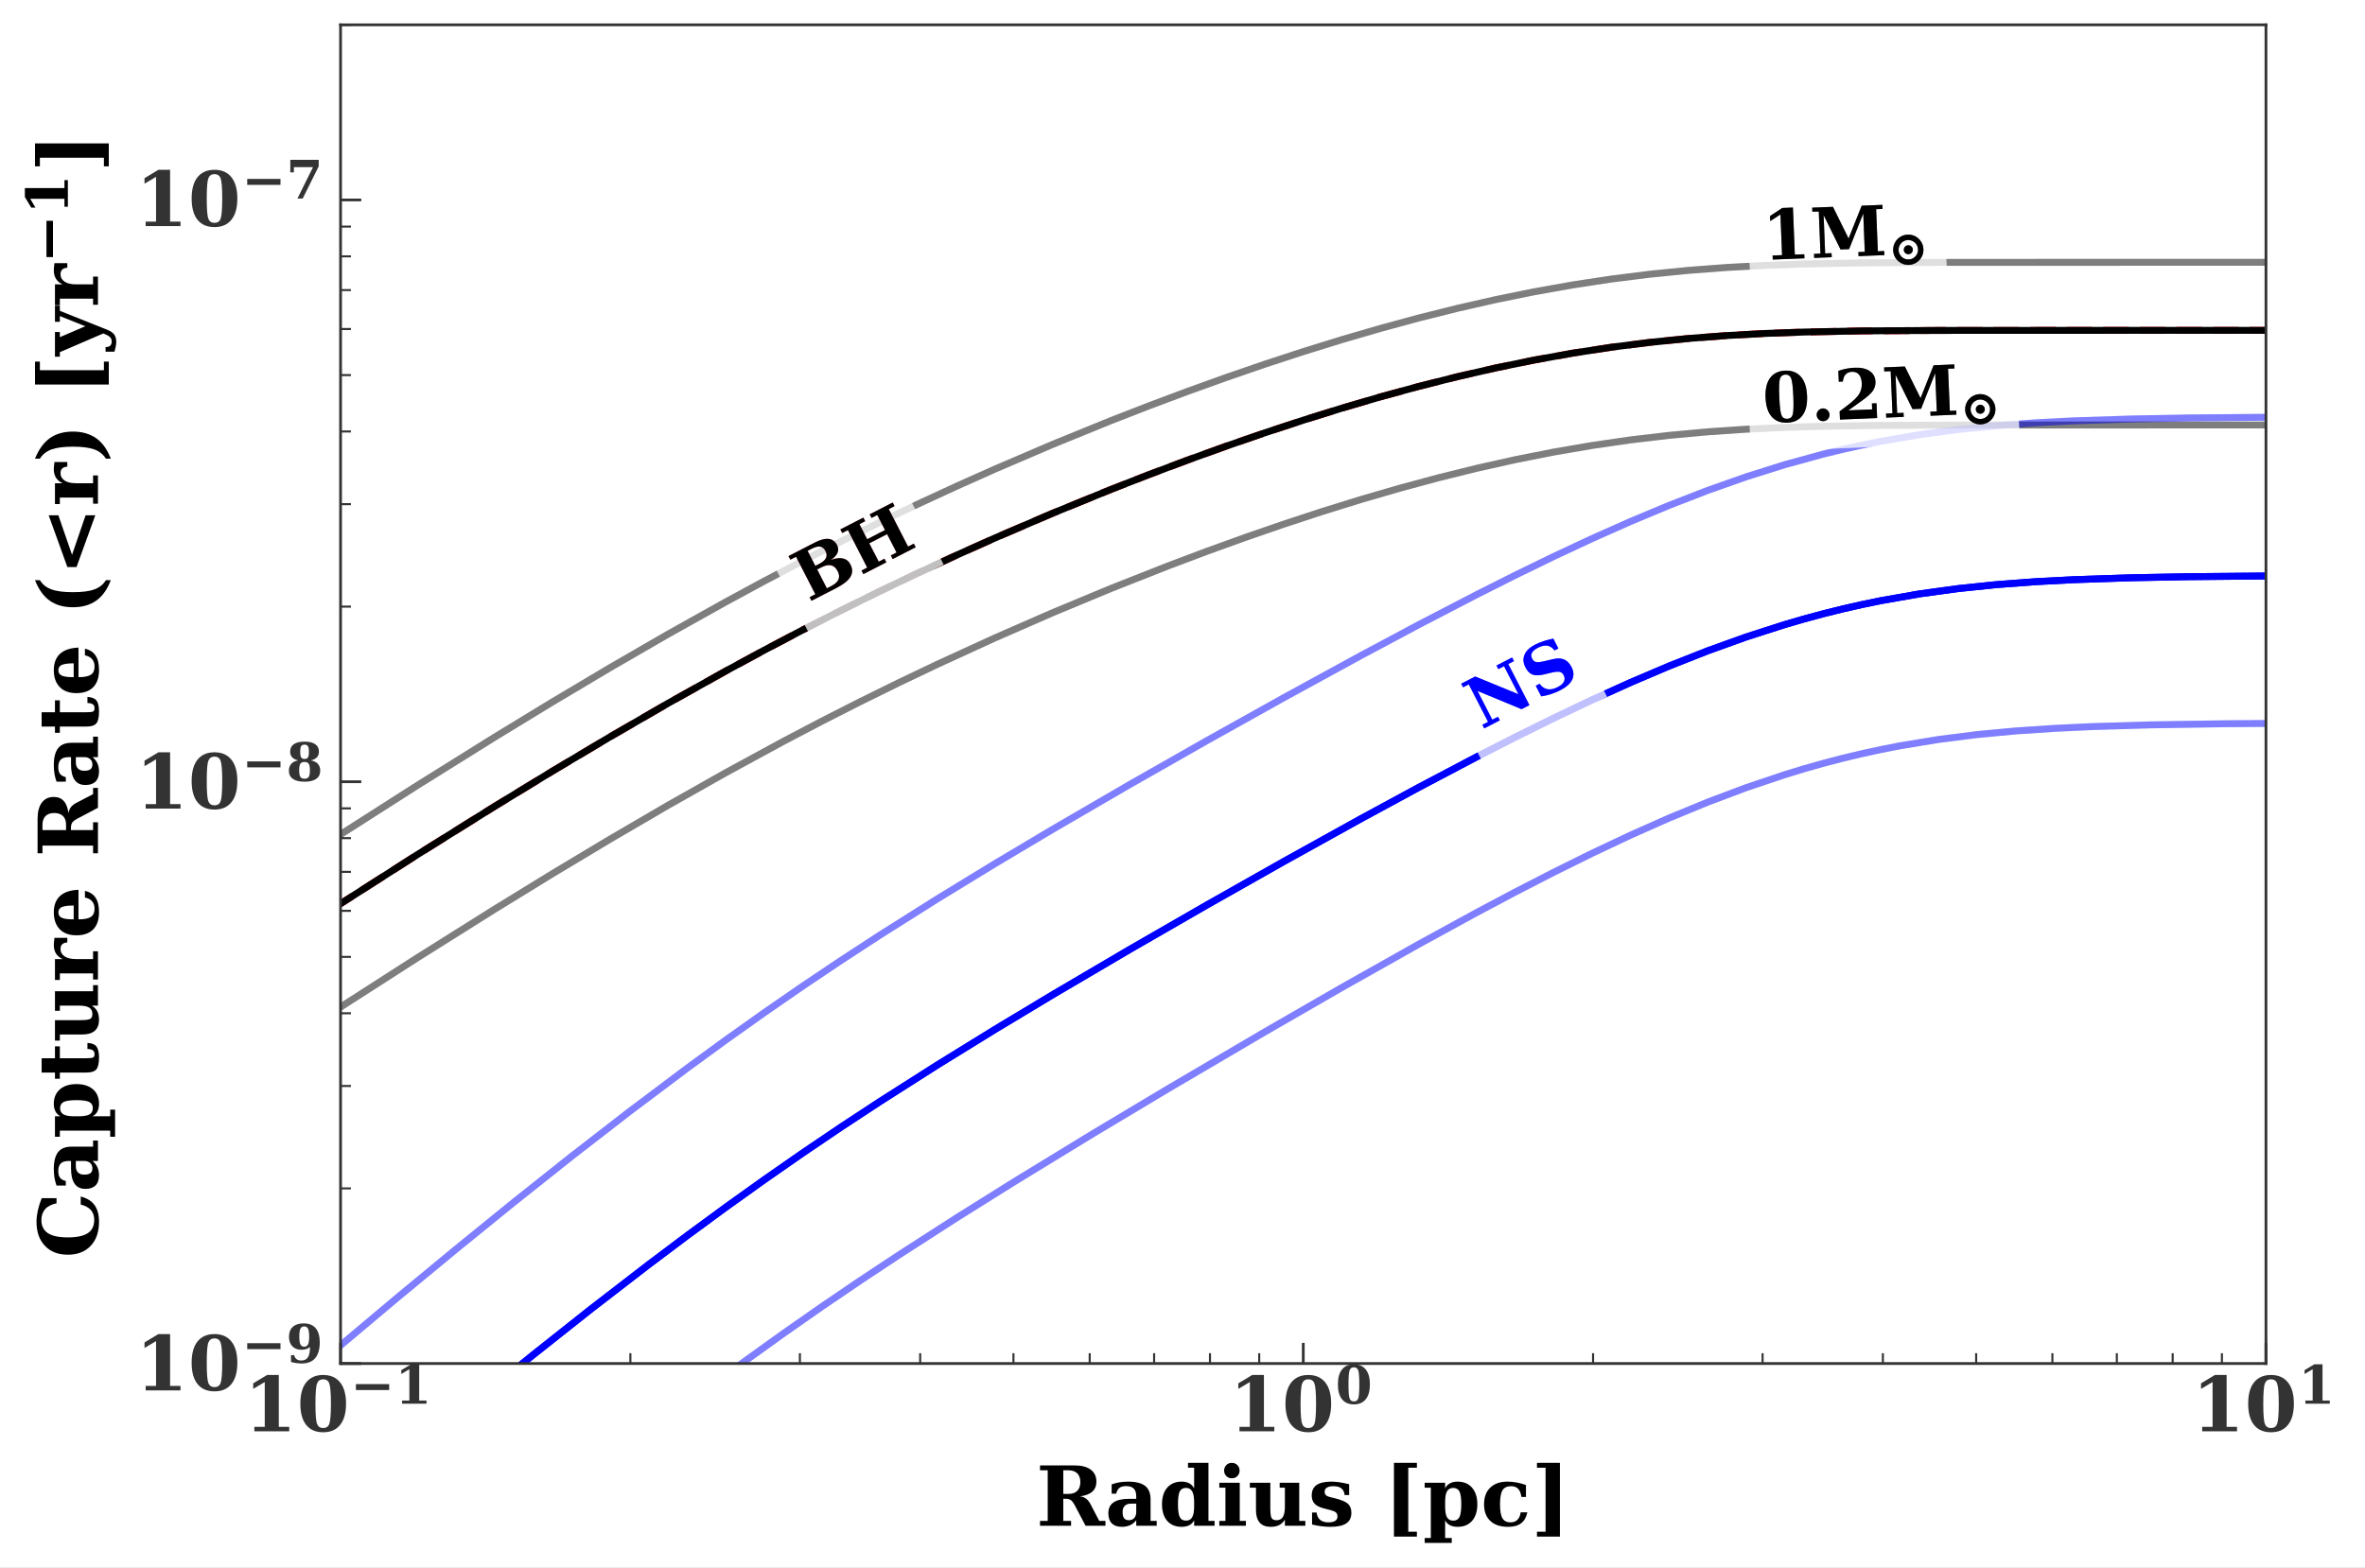 <?xml version="1.0" encoding="UTF-8"?>
<svg xmlns="http://www.w3.org/2000/svg" xmlns:xlink="http://www.w3.org/1999/xlink" width="685.4pt" height="454.511pt" viewBox="0 0 685.4 454.511" version="1.1">
<rect x="0" y="0" width="685.4" height="454.511" fill="#808080" stroke="none"/>
<defs>
<g>
<symbol overflow="visible" id="glyph0-0">
<path style="stroke:none;" d="M 3.016 0 L 3.016 -1.297 L 6.027 -1.297 L 6.027 -14.277 L 2.684 -12.297 L 2.684 -13.902 L 6.711 -16.324 L 10.098 -16.324 L 10.098 -1.297 L 13.113 -1.297 L 13.113 0 L 3.016 0 "/>
</symbol>
<symbol overflow="visible" id="glyph0-1">
<path style="stroke:none;" d="M 7.656 -0.945 C 8.516 -0.945 9.109 -1.32 9.414 -2.113 C 9.723 -2.883 9.898 -4.84 9.898 -8.008 C 9.898 -11.133 9.723 -13.09 9.414 -13.883 C 9.109 -14.676 8.516 -15.07 7.656 -15.07 C 6.797 -15.07 6.203 -14.676 5.895 -13.902 C 5.566 -13.113 5.41 -11.152 5.41 -8.008 C 5.41 -4.84 5.566 -2.883 5.895 -2.113 C 6.203 -1.32 6.797 -0.945 7.656 -0.945 M 7.656 0.285 C 5.5 0.285 3.871 -0.418 2.727 -1.848 C 1.586 -3.258 1.035 -5.324 1.035 -8.008 C 1.035 -10.691 1.586 -12.738 2.727 -14.168 C 3.871 -15.598 5.5 -16.324 7.656 -16.324 C 9.789 -16.324 11.418 -15.598 12.562 -14.168 C 13.707 -12.738 14.277 -10.691 14.277 -8.008 C 14.277 -5.324 13.707 -3.258 12.562 -1.848 C 11.418 -0.418 9.789 0.285 7.656 0.285 "/>
</symbol>
<symbol overflow="visible" id="glyph1-0">
<path style="stroke:none;" d="M 2.109 0 L 2.109 -0.91 L 4.219 -0.91 L 4.219 -9.996 L 1.879 -8.609 L 1.879 -9.734 L 4.695 -11.426 L 7.07 -11.426 L 7.07 -0.91 L 9.18 -0.91 L 9.18 0 L 2.109 0 "/>
</symbol>
<symbol overflow="visible" id="glyph1-1">
<path style="stroke:none;" d="M 5.359 -0.664 C 5.961 -0.664 6.375 -0.926 6.59 -1.477 C 6.809 -2.016 6.93 -3.387 6.93 -5.605 C 6.93 -7.793 6.809 -9.164 6.59 -9.719 C 6.375 -10.273 5.961 -10.551 5.359 -10.551 C 4.758 -10.551 4.344 -10.273 4.129 -9.734 C 3.895 -9.18 3.789 -7.809 3.789 -5.605 C 3.789 -3.387 3.895 -2.016 4.129 -1.477 C 4.344 -0.926 4.758 -0.664 5.359 -0.664 M 5.359 0.199 C 3.852 0.199 2.711 -0.293 1.91 -1.293 C 1.109 -2.277 0.723 -3.727 0.723 -5.605 C 0.723 -7.484 1.109 -8.918 1.91 -9.918 C 2.711 -10.918 3.852 -11.426 5.359 -11.426 C 6.852 -11.426 7.992 -10.918 8.793 -9.918 C 9.594 -8.918 9.996 -7.484 9.996 -5.605 C 9.996 -3.727 9.594 -2.277 8.793 -1.293 C 7.992 -0.293 6.852 0.199 5.359 0.199 "/>
</symbol>
<symbol overflow="visible" id="glyph1-2">
<path style="stroke:none;" d="M 5.25 -10.551 C 4.727 -10.551 4.359 -10.316 4.145 -9.887 C 3.926 -9.457 3.82 -8.688 3.82 -7.609 C 3.82 -6.531 3.926 -5.758 4.145 -5.328 C 4.359 -4.883 4.727 -4.668 5.25 -4.668 C 5.758 -4.668 6.129 -4.883 6.344 -5.328 C 6.559 -5.758 6.684 -6.531 6.684 -7.609 C 6.684 -8.688 6.559 -9.457 6.344 -9.887 C 6.129 -10.316 5.758 -10.551 5.25 -10.551 M 6.93 -4.574 C 6.59 -4.297 6.223 -4.098 5.82 -3.973 C 5.422 -3.836 4.973 -3.773 4.512 -3.773 C 3.371 -3.773 2.465 -4.098 1.816 -4.773 C 1.156 -5.438 0.832 -6.359 0.832 -7.547 C 0.832 -8.777 1.188 -9.734 1.926 -10.41 C 2.664 -11.09 3.711 -11.426 5.066 -11.426 C 6.605 -11.426 7.762 -10.965 8.562 -10.039 C 9.348 -9.117 9.75 -7.746 9.75 -5.961 C 9.75 -3.91 9.301 -2.371 8.422 -1.34 C 7.547 -0.309 6.254 0.199 4.527 0.199 C 4.066 0.199 3.59 0.152 3.066 0.094 C 2.539 0.031 2.004 -0.078 1.418 -0.23 L 1.418 -2.219 L 2.324 -2.219 C 2.449 -1.695 2.68 -1.309 3.035 -1.047 C 3.371 -0.785 3.836 -0.664 4.391 -0.664 C 5.266 -0.664 5.914 -0.969 6.312 -1.586 C 6.715 -2.203 6.914 -3.188 6.93 -4.574 "/>
</symbol>
<symbol overflow="visible" id="glyph1-3">
<path style="stroke:none;" d="M 7.16 -5.977 C 8.055 -5.82 8.73 -5.496 9.195 -4.988 C 9.656 -4.465 9.887 -3.805 9.887 -2.988 C 9.887 -1.941 9.488 -1.156 8.715 -0.617 C 7.93 -0.062 6.809 0.199 5.344 0.199 C 3.867 0.199 2.742 -0.062 1.973 -0.617 C 1.188 -1.156 0.801 -1.941 0.801 -2.988 C 0.801 -3.805 1.031 -4.465 1.492 -4.988 C 1.957 -5.496 2.633 -5.82 3.527 -5.977 C 2.727 -6.16 2.141 -6.453 1.754 -6.883 C 1.355 -7.301 1.172 -7.84 1.172 -8.5 C 1.172 -9.457 1.523 -10.18 2.234 -10.672 C 2.941 -11.164 3.988 -11.426 5.344 -11.426 C 6.699 -11.426 7.73 -11.164 8.438 -10.672 C 9.148 -10.18 9.516 -9.457 9.516 -8.5 C 9.516 -7.84 9.316 -7.301 8.934 -6.883 C 8.531 -6.453 7.945 -6.16 7.16 -5.977 M 6.605 -8.469 C 6.605 -9.254 6.5 -9.793 6.312 -10.102 C 6.129 -10.395 5.805 -10.551 5.344 -10.551 C 4.883 -10.551 4.543 -10.395 4.359 -10.102 C 4.172 -9.793 4.082 -9.254 4.082 -8.469 C 4.082 -7.668 4.172 -7.129 4.359 -6.836 C 4.543 -6.547 4.883 -6.406 5.344 -6.406 C 5.805 -6.406 6.145 -6.547 6.328 -6.836 C 6.516 -7.129 6.605 -7.668 6.605 -8.469 M 6.898 -3.109 C 6.898 -4.035 6.777 -4.668 6.547 -5.004 C 6.312 -5.344 5.914 -5.527 5.344 -5.527 C 4.758 -5.527 4.359 -5.344 4.129 -5.004 C 3.895 -4.668 3.789 -4.035 3.789 -3.109 C 3.789 -2.188 3.895 -1.539 4.145 -1.188 C 4.375 -0.832 4.773 -0.664 5.344 -0.664 C 5.898 -0.664 6.297 -0.832 6.547 -1.188 C 6.777 -1.539 6.898 -2.188 6.898 -3.109 "/>
</symbol>
<symbol overflow="visible" id="glyph1-4">
<path style="stroke:none;" d="M 9.441 -9.316 L 4.805 0 L 3.281 0 L 7.793 -9.102 L 2.25 -9.102 L 2.25 -7.578 L 1.215 -7.578 L 1.215 -11.227 L 9.441 -11.227 L 9.441 -9.316 "/>
</symbol>
<symbol overflow="visible" id="glyph2-0">
<path style="stroke:none;" d="M 12.742 -8.543 C 13.414 -8.449 14.016 -8.207 14.496 -7.848 C 14.977 -7.488 15.383 -6.961 15.742 -6.289 L 18.289 -1.414 L 20.09 -1.414 L 20.09 0 L 14.328 0 L 11.543 -5.281 C 10.992 -6.383 10.535 -7.078 10.152 -7.367 C 9.77 -7.656 9.266 -7.824 8.594 -7.824 L 7.871 -7.824 L 7.871 -1.414 L 10.129 -1.414 L 10.129 0 L 1.129 0 L 1.129 -1.414 L 3.359 -1.414 L 3.359 -16.078 L 1.129 -16.078 L 1.129 -17.496 L 11.113 -17.496 C 13.129 -17.496 14.711 -17.09 15.816 -16.273 C 16.922 -15.457 17.473 -14.281 17.473 -12.793 C 17.473 -11.566 17.062 -10.609 16.297 -9.91 C 15.504 -9.191 14.328 -8.734 12.742 -8.543 M 7.871 -9.238 L 9.406 -9.238 C 10.488 -9.238 11.328 -9.527 11.93 -10.129 C 12.504 -10.703 12.816 -11.566 12.816 -12.672 C 12.816 -13.777 12.504 -14.617 11.93 -15.191 C 11.328 -15.77 10.488 -16.078 9.406 -16.078 L 7.871 -16.078 L 7.871 -9.238 "/>
</symbol>
<symbol overflow="visible" id="glyph2-1">
<path style="stroke:none;" d="M 13.223 -7.656 L 13.223 -1.414 L 15 -1.414 L 15 0 L 9.07 0 L 9.07 -1.586 C 8.52 -0.91 7.922 -0.434 7.246 -0.145 C 6.574 0.145 5.809 0.312 4.945 0.312 C 3.648 0.312 2.664 -0.023 1.992 -0.695 C 1.32 -1.367 0.984 -2.328 0.984 -3.625 C 0.984 -5.016 1.465 -6.047 2.449 -6.742 C 3.434 -7.441 4.922 -7.801 6.887 -7.801 L 9.07 -7.801 L 9.07 -8.543 C 9.07 -9.551 8.832 -10.297 8.352 -10.777 C 7.871 -11.258 7.129 -11.496 6.145 -11.496 C 5.305 -11.496 4.656 -11.328 4.223 -10.992 C 3.77 -10.656 3.457 -10.078 3.266 -9.312 L 1.945 -9.312 L 1.945 -12 C 2.664 -12.266 3.434 -12.457 4.246 -12.602 C 5.039 -12.719 5.879 -12.793 6.77 -12.793 C 8.977 -12.793 10.609 -12.359 11.664 -11.543 C 12.695 -10.727 13.223 -9.434 13.223 -7.656 M 9.07 -3.91 L 9.07 -6.406 L 7.512 -6.406 C 6.742 -6.406 6.145 -6.191 5.734 -5.762 C 5.305 -5.328 5.113 -4.727 5.113 -3.961 C 5.113 -3.168 5.258 -2.566 5.543 -2.184 C 5.832 -1.801 6.312 -1.609 6.938 -1.609 C 7.559 -1.609 8.09 -1.801 8.473 -2.23 C 8.855 -2.664 9.07 -3.215 9.07 -3.91 "/>
</symbol>
<symbol overflow="visible" id="glyph2-2">
<path style="stroke:none;" d="M 10.297 -5.617 L 10.297 -6.84 C 10.297 -8.281 10.105 -9.336 9.719 -9.984 C 9.336 -10.633 8.762 -10.969 7.945 -10.969 C 7.078 -10.969 6.457 -10.609 6.121 -9.938 C 5.785 -9.266 5.617 -8.016 5.617 -6.238 C 5.617 -4.441 5.785 -3.191 6.145 -2.52 C 6.48 -1.824 7.078 -1.488 7.945 -1.488 C 8.762 -1.488 9.336 -1.801 9.719 -2.449 C 10.105 -3.098 10.297 -4.152 10.297 -5.617 M 14.449 -1.414 L 16.223 -1.414 L 16.223 0 L 10.297 0 L 10.297 -1.586 C 9.938 -0.91 9.457 -0.434 8.879 -0.145 C 8.281 0.145 7.535 0.312 6.672 0.312 C 4.895 0.312 3.504 -0.266 2.496 -1.414 C 1.488 -2.566 0.984 -4.176 0.984 -6.238 C 0.984 -8.281 1.488 -9.887 2.496 -11.039 C 3.504 -12.191 4.895 -12.793 6.672 -12.793 C 7.535 -12.793 8.281 -12.625 8.879 -12.312 C 9.457 -12 9.938 -11.52 10.297 -10.871 L 10.297 -16.824 L 8.52 -16.824 L 8.52 -18.238 L 14.449 -18.238 L 14.449 -1.414 "/>
</symbol>
<symbol overflow="visible" id="glyph2-3">
<path style="stroke:none;" d="M 2.207 -15.984 C 2.207 -16.609 2.426 -17.16 2.855 -17.594 C 3.289 -18.023 3.816 -18.238 4.465 -18.238 C 5.09 -18.238 5.617 -18.023 6.047 -17.594 C 6.48 -17.16 6.695 -16.609 6.695 -15.984 C 6.695 -15.359 6.48 -14.832 6.047 -14.398 C 5.617 -13.969 5.09 -13.754 4.465 -13.754 C 3.816 -13.754 3.289 -13.969 2.855 -14.398 C 2.426 -14.832 2.207 -15.359 2.207 -15.984 M 6.742 -1.414 L 8.52 -1.414 L 8.52 0 L 0.816 0 L 0.816 -1.414 L 2.594 -1.414 L 2.594 -11.039 L 0.816 -11.039 L 0.816 -12.457 L 6.742 -12.457 L 6.742 -1.414 "/>
</symbol>
<symbol overflow="visible" id="glyph2-4">
<path style="stroke:none;" d="M 14.855 -12.457 L 14.855 -1.414 L 16.633 -1.414 L 16.633 0 L 10.703 0 L 10.703 -1.754 C 10.199 -1.008 9.625 -0.48 9 -0.168 C 8.352 0.145 7.535 0.312 6.574 0.312 C 5.184 0.312 4.129 -0.098 3.406 -0.91 C 2.688 -1.727 2.328 -2.93 2.328 -4.535 L 2.328 -11.039 L 0.551 -11.039 L 0.551 -12.457 L 6.48 -12.457 L 6.48 -5.184 C 6.48 -3.625 6.602 -2.641 6.863 -2.23 C 7.105 -1.801 7.586 -1.609 8.281 -1.609 C 9.098 -1.609 9.719 -1.895 10.105 -2.52 C 10.488 -3.145 10.703 -4.129 10.703 -5.473 L 10.703 -11.039 L 9.191 -11.039 L 9.191 -12.457 L 14.855 -12.457 "/>
</symbol>
<symbol overflow="visible" id="glyph2-5">
<path style="stroke:none;" d="M 1.129 -0.359 L 1.129 -3.84 L 2.449 -3.84 C 2.543 -2.902 2.902 -2.184 3.48 -1.703 C 4.055 -1.223 4.871 -0.984 5.879 -0.984 C 6.719 -0.984 7.367 -1.129 7.824 -1.414 C 8.258 -1.703 8.496 -2.137 8.496 -2.688 C 8.496 -3.168 8.352 -3.551 8.062 -3.84 C 7.777 -4.105 7.223 -4.344 6.406 -4.559 L 4.703 -4.992 C 3.406 -5.305 2.473 -5.762 1.895 -6.359 C 1.32 -6.961 1.031 -7.777 1.031 -8.785 C 1.031 -10.129 1.488 -11.137 2.426 -11.809 C 3.359 -12.457 4.801 -12.793 6.77 -12.793 C 7.488 -12.793 8.281 -12.719 9.121 -12.602 C 9.938 -12.48 10.871 -12.289 11.879 -12.047 L 11.879 -8.902 L 10.559 -8.902 C 10.488 -9.742 10.176 -10.391 9.648 -10.824 C 9.121 -11.258 8.352 -11.473 7.344 -11.473 C 6.48 -11.473 5.855 -11.328 5.426 -11.062 C 4.992 -10.777 4.777 -10.391 4.777 -9.887 C 4.777 -9.457 4.895 -9.121 5.137 -8.879 C 5.375 -8.641 5.832 -8.426 6.504 -8.281 L 8.207 -7.848 C 9.84 -7.414 10.969 -6.91 11.594 -6.312 C 12.215 -5.688 12.527 -4.848 12.527 -3.77 C 12.527 -2.352 12.023 -1.32 11.016 -0.672 C 10.008 0 8.449 0.312 6.336 0.312 C 5.566 0.312 4.727 0.238 3.863 0.145 C 3 0.047 2.09 -0.121 1.129 -0.359 "/>
</symbol>
<symbol overflow="visible" id="glyph2-6">
<path style="stroke:none;" d=""/>
</symbol>
<symbol overflow="visible" id="glyph2-7">
<path style="stroke:none;" d="M 3 -18.238 L 9.648 -18.238 L 9.648 -16.824 L 7.152 -16.824 L 7.152 1.727 L 9.648 1.727 L 9.648 3.145 L 3 3.145 L 3 -18.238 "/>
</symbol>
<symbol overflow="visible" id="glyph2-8">
<path style="stroke:none;" d="M 6.48 -6.84 L 6.48 -5.617 C 6.48 -4.152 6.648 -3.098 7.031 -2.449 C 7.391 -1.801 7.992 -1.488 8.832 -1.488 C 9.672 -1.488 10.273 -1.824 10.633 -2.52 C 10.969 -3.191 11.16 -4.441 11.16 -6.238 C 11.16 -8.016 10.969 -9.266 10.633 -9.938 C 10.273 -10.609 9.672 -10.969 8.832 -10.969 C 7.992 -10.969 7.391 -10.633 7.031 -9.984 C 6.648 -9.336 6.48 -8.281 6.48 -6.84 M 2.328 -11.039 L 0.551 -11.039 L 0.551 -12.457 L 6.48 -12.457 L 6.48 -10.871 C 6.816 -11.52 7.297 -12 7.895 -12.312 C 8.473 -12.625 9.215 -12.793 10.105 -12.793 C 11.879 -12.793 13.273 -12.191 14.281 -11.039 C 15.289 -9.863 15.816 -8.258 15.816 -6.238 C 15.816 -4.176 15.289 -2.566 14.281 -1.414 C 13.273 -0.266 11.879 0.312 10.105 0.312 C 9.215 0.312 8.473 0.145 7.895 -0.145 C 7.297 -0.434 6.816 -0.91 6.48 -1.586 L 6.48 3.551 L 8.398 3.551 L 8.398 4.969 L 0.551 4.969 L 0.551 3.551 L 2.328 3.551 L 2.328 -11.039 "/>
</symbol>
<symbol overflow="visible" id="glyph2-9">
<path style="stroke:none;" d="M 13.535 -3.887 C 13.223 -2.449 12.625 -1.391 11.711 -0.719 C 10.801 -0.023 9.551 0.312 7.969 0.312 C 5.734 0.312 4.008 -0.238 2.809 -1.391 C 1.586 -2.52 0.984 -4.129 0.984 -6.238 C 0.984 -8.305 1.586 -9.91 2.785 -11.062 C 3.984 -12.215 5.641 -12.793 7.801 -12.793 C 8.664 -12.793 9.527 -12.695 10.414 -12.551 C 11.305 -12.383 12.215 -12.145 13.129 -11.809 L 13.129 -8.352 L 11.809 -8.352 C 11.664 -9.406 11.352 -10.176 10.871 -10.703 C 10.391 -11.207 9.695 -11.473 8.809 -11.473 C 7.656 -11.473 6.816 -11.062 6.336 -10.297 C 5.855 -9.504 5.617 -8.16 5.617 -6.238 C 5.617 -4.344 5.832 -3 6.312 -2.184 C 6.793 -1.367 7.559 -0.984 8.664 -0.984 C 9.48 -0.984 10.152 -1.223 10.656 -1.727 C 11.16 -2.23 11.473 -2.953 11.594 -3.887 L 13.535 -3.887 "/>
</symbol>
<symbol overflow="visible" id="glyph2-10">
<path style="stroke:none;" d="M 8.352 -18.238 L 8.352 3.145 L 1.703 3.145 L 1.703 1.727 L 4.199 1.727 L 4.199 -16.824 L 1.703 -16.824 L 1.703 -18.238 L 8.352 -18.238 "/>
</symbol>
<symbol overflow="visible" id="glyph3-0">
<path style="stroke:none;" d="M -4.992 -17.879 C -3.168 -17.398 -1.848 -16.586 -0.984 -15.383 C -0.121 -14.184 0.312 -12.602 0.312 -10.586 C 0.312 -7.609 -0.48 -5.281 -2.113 -3.574 C -3.719 -1.848 -5.93 -1.008 -8.734 -1.008 C -11.52 -1.008 -13.727 -1.848 -15.359 -3.574 C -16.992 -5.281 -17.809 -7.609 -17.809 -10.586 C -17.809 -11.617 -17.664 -12.695 -17.426 -13.824 C -17.184 -14.93 -16.801 -16.129 -16.297 -17.398 L -12 -17.398 L -12 -15.91 C -13.465 -15.602 -14.566 -15.047 -15.289 -14.23 C -16.008 -13.414 -16.391 -12.359 -16.391 -11.062 C -16.391 -9.336 -15.742 -8.062 -14.496 -7.246 C -13.246 -6.434 -11.328 -6.023 -8.734 -6.023 C -6.121 -6.023 -4.199 -6.434 -2.953 -7.246 C -1.703 -8.062 -1.078 -9.359 -1.078 -11.09 C -1.078 -12.238 -1.391 -13.199 -2.039 -13.945 C -2.688 -14.664 -3.672 -15.215 -4.992 -15.551 L -4.992 -17.879 "/>
</symbol>
<symbol overflow="visible" id="glyph3-1">
<path style="stroke:none;" d="M -7.656 -13.223 L -1.414 -13.223 L -1.414 -15 L 0 -15 L 0 -9.07 L -1.586 -9.07 C -0.91 -8.52 -0.434 -7.922 -0.145 -7.246 C 0.145 -6.574 0.312 -5.809 0.312 -4.945 C 0.312 -3.648 -0.023 -2.664 -0.695 -1.992 C -1.367 -1.32 -2.328 -0.984 -3.625 -0.984 C -5.016 -0.984 -6.047 -1.465 -6.742 -2.449 C -7.441 -3.434 -7.801 -4.922 -7.801 -6.887 L -7.801 -9.07 L -8.543 -9.07 C -9.551 -9.07 -10.297 -8.832 -10.777 -8.352 C -11.258 -7.871 -11.496 -7.129 -11.496 -6.145 C -11.496 -5.305 -11.328 -4.656 -10.992 -4.223 C -10.656 -3.77 -10.078 -3.457 -9.312 -3.266 L -9.312 -1.945 L -12 -1.945 C -12.266 -2.664 -12.457 -3.434 -12.602 -4.246 C -12.719 -5.039 -12.793 -5.879 -12.793 -6.77 C -12.793 -8.977 -12.359 -10.609 -11.543 -11.664 C -10.727 -12.695 -9.434 -13.223 -7.656 -13.223 M -3.91 -9.07 L -6.406 -9.07 L -6.406 -7.512 C -6.406 -6.742 -6.191 -6.145 -5.762 -5.734 C -5.328 -5.305 -4.727 -5.113 -3.961 -5.113 C -3.168 -5.113 -2.566 -5.258 -2.184 -5.543 C -1.801 -5.832 -1.609 -6.312 -1.609 -6.938 C -1.609 -7.559 -1.801 -8.09 -2.23 -8.473 C -2.664 -8.855 -3.215 -9.07 -3.91 -9.07 "/>
</symbol>
<symbol overflow="visible" id="glyph3-2">
<path style="stroke:none;" d="M -6.84 -6.48 L -5.617 -6.48 C -4.152 -6.48 -3.098 -6.648 -2.449 -7.031 C -1.801 -7.391 -1.488 -7.992 -1.488 -8.832 C -1.488 -9.672 -1.824 -10.273 -2.52 -10.633 C -3.191 -10.969 -4.441 -11.16 -6.238 -11.16 C -8.016 -11.16 -9.266 -10.969 -9.938 -10.633 C -10.609 -10.273 -10.969 -9.672 -10.969 -8.832 C -10.969 -7.992 -10.633 -7.391 -9.984 -7.031 C -9.336 -6.648 -8.281 -6.48 -6.84 -6.48 M -11.039 -2.328 L -11.039 -0.551 L -12.457 -0.551 L -12.457 -6.48 L -10.871 -6.48 C -11.52 -6.816 -12 -7.297 -12.312 -7.895 C -12.625 -8.473 -12.793 -9.215 -12.793 -10.105 C -12.793 -11.879 -12.191 -13.273 -11.039 -14.281 C -9.863 -15.289 -8.258 -15.816 -6.238 -15.816 C -4.176 -15.816 -2.566 -15.289 -1.414 -14.281 C -0.266 -13.273 0.312 -11.879 0.312 -10.105 C 0.312 -9.215 0.145 -8.473 -0.145 -7.895 C -0.434 -7.297 -0.91 -6.816 -1.586 -6.48 L 3.551 -6.48 L 3.551 -8.398 L 4.969 -8.398 L 4.969 -0.551 L 3.551 -0.551 L 3.551 -2.328 L -11.039 -2.328 "/>
</symbol>
<symbol overflow="visible" id="glyph3-3">
<path style="stroke:none;" d="M -11.039 -2.375 L -11.039 -0.574 L -12.457 -0.574 L -12.457 -2.375 L -16.32 -2.375 L -16.32 -6.527 L -12.457 -6.527 L -12.457 -9.984 L -11.039 -9.984 L -11.039 -6.527 L -3.406 -6.527 C -2.305 -6.527 -1.633 -6.602 -1.367 -6.77 C -1.105 -6.938 -0.984 -7.246 -0.984 -7.727 C -0.984 -8.207 -1.152 -8.594 -1.488 -8.832 C -1.824 -9.07 -2.328 -9.191 -3.047 -9.215 L -3.047 -10.969 C -1.801 -10.895 -0.91 -10.559 -0.434 -9.938 C 0.047 -9.312 0.312 -8.258 0.312 -6.77 C 0.312 -5.039 0.047 -3.887 -0.48 -3.289 C -1.008 -2.664 -1.969 -2.375 -3.406 -2.375 L -11.039 -2.375 "/>
</symbol>
<symbol overflow="visible" id="glyph3-4">
<path style="stroke:none;" d="M -12.457 -14.855 L -1.414 -14.855 L -1.414 -16.633 L 0 -16.633 L 0 -10.703 L -1.754 -10.703 C -1.008 -10.199 -0.48 -9.625 -0.168 -9 C 0.145 -8.352 0.312 -7.535 0.312 -6.574 C 0.312 -5.184 -0.098 -4.129 -0.91 -3.406 C -1.727 -2.688 -2.93 -2.328 -4.535 -2.328 L -11.039 -2.328 L -11.039 -0.551 L -12.457 -0.551 L -12.457 -6.48 L -5.184 -6.48 C -3.625 -6.48 -2.641 -6.602 -2.23 -6.863 C -1.801 -7.105 -1.609 -7.586 -1.609 -8.281 C -1.609 -9.098 -1.895 -9.719 -2.52 -10.105 C -3.145 -10.488 -4.129 -10.703 -5.473 -10.703 L -11.039 -10.703 L -11.039 -9.191 L -12.457 -9.191 L -12.457 -14.855 "/>
</symbol>
<symbol overflow="visible" id="glyph3-5">
<path style="stroke:none;" d="M -12.602 -12.887 L -8.879 -12.887 L -8.879 -11.566 C -9.551 -11.52 -10.031 -11.328 -10.367 -11.016 C -10.68 -10.703 -10.848 -10.246 -10.848 -9.672 C -10.848 -8.762 -10.441 -8.039 -9.648 -7.512 C -8.855 -6.984 -7.754 -6.742 -6.336 -6.742 L -1.414 -6.742 L -1.414 -9 L 0 -9 L 0 -0.816 L -1.414 -0.816 L -1.414 -2.594 L -11.039 -2.594 L -11.039 -0.695 L -12.457 -0.695 L -12.457 -6.742 L -10.246 -6.742 C -11.113 -7.129 -11.734 -7.68 -12.168 -8.352 C -12.574 -9.023 -12.793 -9.84 -12.793 -10.801 C -12.793 -11.039 -12.77 -11.328 -12.742 -11.688 C -12.695 -12.023 -12.648 -12.434 -12.602 -12.887 "/>
</symbol>
<symbol overflow="visible" id="glyph3-6">
<path style="stroke:none;" d="M -7.031 -9.625 C -8.664 -9.625 -9.816 -9.457 -10.488 -9.168 C -11.137 -8.855 -11.473 -8.328 -11.473 -7.609 C -11.473 -6.887 -11.137 -6.359 -10.488 -6.07 C -9.84 -5.762 -8.762 -5.617 -7.246 -5.617 L -7.031 -5.617 L -7.031 -9.625 M -5.641 -14.184 L -5.641 -5.617 L -5.543 -5.617 C -3.91 -5.617 -2.762 -5.855 -2.039 -6.336 C -1.32 -6.816 -0.984 -7.586 -0.984 -8.688 C -0.984 -9.574 -1.223 -10.297 -1.703 -10.848 C -2.184 -11.398 -2.855 -11.762 -3.77 -11.93 L -3.77 -13.871 C -2.352 -13.535 -1.32 -12.863 -0.672 -11.855 C 0 -10.848 0.312 -9.457 0.312 -7.68 C 0.312 -5.52 -0.238 -3.863 -1.367 -2.711 C -2.496 -1.559 -4.129 -0.984 -6.238 -0.984 C -8.305 -0.984 -9.91 -1.559 -11.062 -2.734 C -12.215 -3.91 -12.793 -5.566 -12.793 -7.68 C -12.793 -9.742 -12.168 -11.305 -10.969 -12.406 C -9.742 -13.512 -7.969 -14.09 -5.641 -14.184 "/>
</symbol>
<symbol overflow="visible" id="glyph3-7">
<path style="stroke:none;" d=""/>
</symbol>
<symbol overflow="visible" id="glyph3-8">
<path style="stroke:none;" d="M -8.543 -12.742 C -8.449 -13.414 -8.207 -14.016 -7.848 -14.496 C -7.488 -14.977 -6.961 -15.383 -6.289 -15.742 L -1.414 -18.289 L -1.414 -20.09 L 0 -20.09 L 0 -14.328 L -5.281 -11.543 C -6.383 -10.992 -7.078 -10.535 -7.367 -10.152 C -7.656 -9.77 -7.824 -9.266 -7.824 -8.594 L -7.824 -7.871 L -1.414 -7.871 L -1.414 -10.129 L 0 -10.129 L 0 -1.129 L -1.414 -1.129 L -1.414 -3.359 L -16.078 -3.359 L -16.078 -1.129 L -17.496 -1.129 L -17.496 -11.113 C -17.496 -13.129 -17.09 -14.711 -16.273 -15.816 C -15.457 -16.922 -14.281 -17.473 -12.793 -17.473 C -11.566 -17.473 -10.609 -17.062 -9.91 -16.297 C -9.191 -15.504 -8.734 -14.328 -8.543 -12.742 M -9.238 -7.871 L -9.238 -9.406 C -9.238 -10.488 -9.527 -11.328 -10.129 -11.93 C -10.703 -12.504 -11.566 -12.816 -12.672 -12.816 C -13.777 -12.816 -14.617 -12.504 -15.191 -11.93 C -15.77 -11.328 -16.078 -10.488 -16.078 -9.406 L -16.078 -7.871 L -9.238 -7.871 "/>
</symbol>
<symbol overflow="visible" id="glyph3-9">
<path style="stroke:none;" d="M 3.719 -10.105 C 2.734 -7.465 1.344 -5.496 -0.457 -4.199 C -2.281 -2.902 -4.535 -2.258 -7.246 -2.258 C -9.938 -2.258 -12.191 -2.879 -13.992 -4.176 C -15.77 -5.449 -17.184 -7.414 -18.238 -10.105 L -16.824 -10.105 C -16.055 -8.855 -14.953 -7.969 -13.488 -7.441 C -12 -6.887 -9.938 -6.625 -7.246 -6.625 C -4.559 -6.625 -2.473 -6.887 -1.008 -7.441 C 0.434 -7.969 1.535 -8.855 2.305 -10.105 L 3.719 -10.105 "/>
</symbol>
<symbol overflow="visible" id="glyph3-10">
<path style="stroke:none;" d="M -11.473 -17.566 L -7.512 -6.098 L -3.574 -17.566 L -0.77 -17.566 L -6.215 -2.543 L -8.855 -2.543 L -14.281 -17.566 L -11.473 -17.566 "/>
</symbol>
<symbol overflow="visible" id="glyph3-11">
<path style="stroke:none;" d="M 3.719 -1.223 L 2.305 -1.223 C 1.535 -2.449 0.434 -3.336 -1.008 -3.887 C -2.473 -4.414 -4.559 -4.703 -7.246 -4.703 C -9.938 -4.703 -12 -4.414 -13.488 -3.887 C -14.953 -3.336 -16.055 -2.449 -16.824 -1.223 L -18.238 -1.223 C -17.184 -3.863 -15.77 -5.832 -13.992 -7.129 C -12.191 -8.426 -9.938 -9.07 -7.246 -9.07 C -4.535 -9.07 -2.281 -8.398 -0.457 -7.105 C 1.344 -5.809 2.734 -3.84 3.719 -1.223 "/>
</symbol>
<symbol overflow="visible" id="glyph3-12">
<path style="stroke:none;" d="M -18.238 -3 L -18.238 -9.648 L -16.824 -9.648 L -16.824 -7.152 L 1.727 -7.152 L 1.727 -9.648 L 3.145 -9.648 L 3.145 -3 L -18.238 -3 "/>
</symbol>
<symbol overflow="visible" id="glyph3-13">
<path style="stroke:none;" d="M 2.785 -7.488 C 3.695 -7.105 4.344 -6.648 4.727 -6.121 C 5.113 -5.594 5.305 -4.871 5.305 -3.984 C 5.305 -3.602 5.258 -3.168 5.16 -2.688 C 5.062 -2.207 4.945 -1.703 4.801 -1.176 L 2.207 -1.176 L 2.207 -2.496 C 2.809 -2.496 3.266 -2.641 3.551 -2.902 C 3.84 -3.168 3.984 -3.574 3.984 -4.105 C 3.984 -4.609 3.84 -5.016 3.551 -5.328 C 3.266 -5.641 2.762 -5.953 1.992 -6.266 L 1.559 -6.457 L -11.039 -1.031 L -11.039 0.289 L -12.457 0.289 L -12.457 -6.863 L -11.039 -6.863 L -11.039 -5.375 L -3.672 -8.543 L -11.039 -11.496 L -11.039 -9.84 L -12.457 -9.84 L -12.457 -14.52 L -11.039 -14.52 L -11.039 -13.008 L 2.785 -7.488 "/>
</symbol>
<symbol overflow="visible" id="glyph3-14">
<path style="stroke:none;" d="M -18.238 -8.352 L 3.145 -8.352 L 3.145 -1.703 L 1.727 -1.703 L 1.727 -4.199 L -16.824 -4.199 L -16.824 -1.703 L -18.238 -1.703 L -18.238 -8.352 "/>
</symbol>
<symbol overflow="visible" id="glyph4-0">
<path style="stroke:none;" d="M 0 -2.301 L -0.992 -2.301 L -0.992 -4.602 L -10.902 -4.602 L -9.391 -2.051 L -10.617 -2.051 L -12.465 -5.125 L -12.465 -7.711 L -0.992 -7.711 L -0.992 -10.012 L 0 -10.012 L 0 -2.301 "/>
</symbol>
<symbol overflow="visible" id="glyph5-0">
<path style="stroke:none;" d="M 6.918 -1.152 C 7.695 -1.184 8.223 -1.547 8.473 -2.277 C 8.723 -2.988 8.805 -4.773 8.684 -7.652 C 8.566 -10.492 8.332 -12.262 8.02 -12.969 C 7.711 -13.676 7.156 -14.016 6.375 -13.98 C 5.598 -13.949 5.074 -13.566 4.824 -12.855 C 4.555 -12.121 4.488 -10.34 4.609 -7.48 C 4.73 -4.602 4.945 -2.832 5.273 -2.145 C 5.586 -1.438 6.137 -1.121 6.918 -1.152 M 6.965 -0.035 C 5.008 0.051 3.5 -0.527 2.406 -1.781 C 1.312 -3.02 0.734 -4.875 0.633 -7.312 C 0.531 -9.75 0.949 -11.629 1.934 -12.973 C 2.918 -14.316 4.371 -15.039 6.328 -15.121 C 8.266 -15.203 9.773 -14.605 10.867 -13.352 C 11.961 -12.094 12.559 -10.258 12.66 -7.82 C 12.766 -5.383 12.324 -3.484 11.34 -2.16 C 10.355 -0.816 8.902 -0.117 6.965 -0.035 "/>
</symbol>
<symbol overflow="visible" id="glyph5-1">
<path style="stroke:none;" d="M 1.551 -1.648 C 1.531 -2.145 1.691 -2.594 2.035 -2.969 C 2.383 -3.344 2.812 -3.562 3.332 -3.582 C 3.832 -3.605 4.281 -3.422 4.656 -3.078 C 5.027 -2.734 5.246 -2.305 5.27 -1.805 C 5.289 -1.285 5.109 -0.855 4.766 -0.48 C 4.418 -0.105 3.988 0.094 3.488 0.113 C 2.969 0.137 2.52 -0.027 2.145 -0.371 C 1.77 -0.715 1.574 -1.129 1.551 -1.648 "/>
</symbol>
<symbol overflow="visible" id="glyph5-2">
<path style="stroke:none;" d="M 2.176 -11.082 L 0.996 -11.031 L 0.863 -14.168 C 1.652 -14.441 2.426 -14.656 3.199 -14.809 C 3.973 -14.961 4.75 -15.055 5.551 -15.086 C 7.387 -15.164 8.863 -14.848 9.934 -14.133 C 11.004 -13.414 11.57 -12.379 11.625 -11.039 C 11.664 -10.082 11.402 -9.188 10.875 -8.406 C 10.328 -7.621 9.27 -6.656 7.715 -5.551 L 3.77 -2.723 L 10.664 -3.012 L 10.59 -4.73 L 11.93 -4.785 L 12.109 -0.512 L 1.34 -0.055 L 1.238 -2.434 L 3.332 -4.023 C 5.117 -5.359 6.293 -6.492 6.875 -7.418 C 7.438 -8.32 7.711 -9.375 7.66 -10.57 C 7.613 -11.691 7.34 -12.539 6.852 -13.121 C 6.348 -13.68 5.656 -13.949 4.777 -13.914 C 4 -13.879 3.391 -13.613 2.949 -13.137 C 2.508 -12.637 2.258 -11.965 2.176 -11.082 "/>
</symbol>
<symbol overflow="visible" id="glyph5-3">
<path style="stroke:none;" d="M 0.84 -0.035 L 0.789 -1.215 L 2.648 -1.293 L 2.133 -13.5 L 0.273 -13.422 L 0.227 -14.602 L 6.238 -14.855 L 10.789 -5.68 L 14.57 -15.207 L 20.566 -15.461 L 20.617 -14.281 L 18.758 -14.203 L 19.273 -1.992 L 21.133 -2.074 L 21.18 -0.895 L 13.688 -0.578 L 13.637 -1.758 L 15.496 -1.836 L 15.027 -12.945 L 10.941 -2.602 L 8.461 -2.5 L 3.539 -12.461 L 4.008 -1.352 L 5.863 -1.43 L 5.914 -0.25 L 0.84 -0.035 "/>
</symbol>
<symbol overflow="visible" id="glyph6-0">
<path style="stroke:none;" d="M 2.738 -0.109 L 2.691 -1.289 L 5.43 -1.398 L 4.957 -13.188 L 1.992 -11.27 L 1.934 -12.727 L 5.504 -15.07 L 8.578 -15.195 L 9.125 -1.547 L 11.863 -1.656 L 11.91 -0.477 L 2.738 -0.109 "/>
</symbol>
<symbol overflow="visible" id="glyph6-1">
<path style="stroke:none;" d="M 0.84 -0.035 L 0.793 -1.211 L 2.652 -1.285 L 2.164 -13.496 L 0.305 -13.422 L 0.258 -14.602 L 6.273 -14.844 L 10.801 -5.656 L 14.605 -15.176 L 20.602 -15.414 L 20.648 -14.234 L 18.789 -14.16 L 19.277 -1.953 L 21.137 -2.027 L 21.184 -0.848 L 13.688 -0.547 L 13.641 -1.727 L 15.5 -1.801 L 15.055 -12.91 L 10.945 -2.578 L 8.469 -2.48 L 3.566 -12.453 L 4.008 -1.34 L 5.867 -1.414 L 5.914 -0.238 L 0.84 -0.035 "/>
</symbol>
<symbol overflow="visible" id="glyph7-0">
<path style="stroke:none;" d="M 0.836 -0.43 L 0.297 -1.48 L 1.949 -2.328 L -3.637 -13.195 L -5.293 -12.348 L -5.832 -13.395 L 1.852 -17.348 C 3.418 -18.152 4.746 -18.496 5.82 -18.375 C 6.879 -18.246 7.699 -17.656 8.246 -16.586 C 8.648 -15.805 8.676 -15.055 8.371 -14.336 C 8.059 -13.59 7.387 -12.883 6.375 -12.227 C 7.734 -12.77 8.914 -12.93 9.902 -12.715 C 10.887 -12.504 11.637 -11.922 12.121 -10.977 C 12.781 -9.699 12.777 -8.48 12.125 -7.383 C 11.457 -6.273 10.102 -5.195 8.039 -4.133 L 0.836 -0.43 M 1.945 -10.559 L 3.086 -11.145 C 4.082 -11.656 4.719 -12.211 5.016 -12.812 C 5.312 -13.414 5.27 -14.113 4.887 -14.859 C 4.5 -15.605 3.996 -16.02 3.352 -16.137 C 2.715 -16.238 1.875 -16.031 0.844 -15.504 L -0.293 -14.918 L 1.945 -10.559 M 5.293 -4.051 L 6.539 -4.691 C 7.641 -5.258 8.352 -5.891 8.656 -6.609 C 8.969 -7.312 8.879 -8.141 8.402 -9.066 C 7.93 -9.992 7.297 -10.52 6.523 -10.711 C 5.754 -10.898 4.816 -10.707 3.73 -10.148 L 2.488 -9.508 L 5.293 -4.051 "/>
</symbol>
<symbol overflow="visible" id="glyph7-1">
<path style="stroke:none;" d="M 0.836 -0.43 L 0.297 -1.48 L 1.949 -2.328 L -3.637 -13.195 L -5.293 -12.348 L -5.832 -13.395 L 0.84 -16.824 L 1.379 -15.777 L -0.293 -14.918 L 1.945 -10.559 L 7.105 -13.211 L 4.863 -17.57 L 3.211 -16.719 L 2.672 -17.77 L 9.34 -21.199 L 9.879 -20.148 L 8.207 -19.289 L 13.797 -8.422 L 15.469 -9.281 L 16.008 -8.23 L 9.336 -4.801 L 8.797 -5.852 L 10.453 -6.703 L 7.719 -12.02 L 2.559 -9.367 L 5.293 -4.051 L 6.965 -4.91 L 7.504 -3.859 L 0.836 -0.43 "/>
</symbol>
<symbol overflow="visible" id="glyph8-0">
<path style="stroke:none;" d="M 0.781 -0.402 L 0.242 -1.453 L 1.895 -2.305 L -3.699 -13.168 L -5.352 -12.316 L -5.891 -13.367 L -1.836 -15.453 L 10.711 -10.305 L 6.527 -18.434 L 4.875 -17.582 L 4.332 -18.629 L 8.867 -20.965 L 9.406 -19.914 L 7.754 -19.062 L 13.887 -7.148 L 11.613 -5.977 L -1.16 -11.258 L 3.121 -2.934 L 4.777 -3.785 L 5.316 -2.738 L 0.781 -0.402 "/>
</symbol>
<symbol overflow="visible" id="glyph8-1">
<path style="stroke:none;" d="M 1.047 -1.328 L -0.535 -4.402 L 0.566 -4.973 C 1.23 -4.074 1.996 -3.547 2.887 -3.398 C 3.754 -3.238 4.746 -3.453 5.848 -4.023 C 6.734 -4.48 7.348 -4.996 7.625 -5.59 C 7.914 -6.168 7.906 -6.793 7.57 -7.449 C 7.305 -7.965 6.934 -8.293 6.465 -8.414 C 6 -8.531 5.195 -8.477 4.07 -8.215 L 1.887 -7.695 C 0.441 -7.359 -0.676 -7.344 -1.484 -7.648 C -2.293 -7.953 -2.973 -8.66 -3.523 -9.727 C -4.184 -11.008 -4.277 -12.238 -3.789 -13.391 C -3.301 -14.543 -2.293 -15.512 -0.746 -16.309 C 0 -16.691 0.836 -17.031 1.719 -17.328 C 2.602 -17.625 3.539 -17.859 4.555 -18.07 L 6.027 -15.207 L 4.926 -14.637 C 4.289 -15.438 3.605 -15.895 2.816 -16.027 C 2.035 -16.145 1.109 -15.934 0.078 -15.402 C -0.777 -14.965 -1.352 -14.465 -1.633 -13.961 C -1.922 -13.43 -1.906 -12.875 -1.602 -12.289 C -1.328 -11.754 -0.977 -11.422 -0.527 -11.293 C -0.078 -11.164 0.824 -11.246 2.145 -11.562 L 4.328 -12.082 C 5.695 -12.402 6.805 -12.387 7.668 -12.023 C 8.531 -11.656 9.273 -10.914 9.84 -9.812 C 10.516 -8.496 10.559 -7.281 10.016 -6.148 C 9.457 -5.004 8.297 -3.98 6.555 -3.082 C 5.703 -2.645 4.832 -2.285 3.922 -1.996 C 3.02 -1.691 2.059 -1.465 1.047 -1.328 "/>
</symbol>
</g>
<clipPath id="clip1">
  <path d="M 0 0 L 685.398 0 L 685.398 454.512 L 0 454.512 Z M 0 0 "/>
</clipPath>
<clipPath id="clip2">
  <path d="M 98.699 121 L 656.699 121 L 656.699 361 L 98.699 361 Z M 98.699 121 "/>
</clipPath>
<clipPath id="clip3">
  <path d="M 136 208 L 656.699 208 L 656.699 395.281 L 136 395.281 Z M 136 208 "/>
</clipPath>
<clipPath id="clip4">
  <path d="M 98.699 74 L 656.699 74 L 656.699 310 L 98.699 310 Z M 98.699 74 "/>
</clipPath>
<clipPath id="clip5">
  <path d="M 98.699 119 L 656.699 119 L 656.699 395.281 L 98.699 395.281 Z M 98.699 119 "/>
</clipPath>
<clipPath id="clip6">
  <path d="M 98.699 94 L 656.699 94 L 656.699 330 L 98.699 330 Z M 98.699 94 "/>
</clipPath>
<clipPath id="clip7">
  <path d="M 98.699 165 L 656.699 165 L 656.699 395.281 L 98.699 395.281 Z M 98.699 165 "/>
</clipPath>
<clipPath id="clip8">
  <path d="M 98.699 121 L 656.699 121 L 656.699 361 L 98.699 361 Z M 98.699 121 "/>
</clipPath>
<clipPath id="clip9">
  <path d="M 136 208 L 656.699 208 L 656.699 395.281 L 136 395.281 Z M 136 208 "/>
</clipPath>
<clipPath id="clip10">
  <path d="M 98.699 74 L 656.699 74 L 656.699 310 L 98.699 310 Z M 98.699 74 "/>
</clipPath>
<clipPath id="clip11">
  <path d="M 98.699 119 L 656.699 119 L 656.699 395.281 L 98.699 395.281 Z M 98.699 119 "/>
</clipPath>
<clipPath id="clip12">
  <path d="M 98.699 94 L 656.699 94 L 656.699 331 L 98.699 331 Z M 98.699 94 "/>
</clipPath>
<clipPath id="clip13">
  <path d="M 98.699 165 L 656.699 165 L 656.699 395.281 L 98.699 395.281 Z M 98.699 165 "/>
</clipPath>
<clipPath id="clip14">
  <path d="M 569 114 L 579 114 L 579 124 L 569 124 Z M 569 114 "/>
</clipPath>
<clipPath id="clip15">
  <path d="M 556.773 129.223 L 593.59 127.668 L 592.684 106.184 L 555.867 107.738 Z M 556.773 129.223 "/>
</clipPath>
<clipPath id="clip16">
  <path d="M 548 68 L 558 68 L 558 77 L 548 77 Z M 548 68 "/>
</clipPath>
<clipPath id="clip17">
  <path d="M 535.887 82.945 L 572.703 81.473 L 571.848 59.984 L 535.027 61.457 Z M 535.887 82.945 "/>
</clipPath>
<clipPath id="clip18">
  <path d="M 569 114 L 579 114 L 579 124 L 569 124 Z M 569 114 "/>
</clipPath>
<clipPath id="clip19">
  <path d="M 556.773 129.223 L 593.59 127.668 L 592.684 106.184 L 555.867 107.738 Z M 556.773 129.223 "/>
</clipPath>
<clipPath id="clip20">
  <path d="M 548 68 L 558 68 L 558 77 L 548 77 Z M 548 68 "/>
</clipPath>
<clipPath id="clip21">
  <path d="M 535.887 82.945 L 572.703 81.473 L 571.848 59.984 L 535.027 61.457 Z M 535.887 82.945 "/>
</clipPath>
</defs>
<g id="surface1">
<g clip-path="url(#clip1)" clip-rule="nonzero">
<path style=" stroke:none;fill-rule:nonzero;fill:rgb(100%,100%,100%);fill-opacity:1;" d="M 0 454.512 L 685.398 454.512 L 685.398 0 L 0 0 Z M 0 454.512 "/>
</g>
<path style=" stroke:none;fill-rule:nonzero;fill:rgb(100%,100%,100%);fill-opacity:1;" d="M 98.699 395.281 L 656.699 395.281 L 656.699 7.199 L 98.699 7.199 Z M 98.699 395.281 "/>
<path style="fill:none;stroke-width:0.8;stroke-linecap:butt;stroke-linejoin:round;stroke:rgb(20%,20%,20%);stroke-opacity:1;stroke-miterlimit:10;" d="M 98.699 59.23 L 98.699 65.23 " transform="matrix(1,0,0,-1,0,454.511)"/>
<g style="fill:rgb(20%,20%,20%);fill-opacity:1;">
  <use xlink:href="#glyph0-0" x="70.7" y="414.924"/>
</g>
<g style="fill:rgb(20%,20%,20%);fill-opacity:1;">
  <use xlink:href="#glyph0-1" x="86.008" y="414.924"/>
</g>
<g style="fill:rgb(20%,20%,20%);fill-opacity:1;">
  <use xlink:href="#glyph1-0" x="114.419" y="406.928"/>
</g>
<path style=" stroke:none;fill-rule:nonzero;fill:rgb(20%,20%,20%);fill-opacity:1;" d="M 103.148 401.246 L 112.789 401.246 L 112.789 402.969 L 103.148 402.969 L 103.148 401.246 "/>
<path style="fill:none;stroke-width:0.8;stroke-linecap:butt;stroke-linejoin:round;stroke:rgb(20%,20%,20%);stroke-opacity:1;stroke-miterlimit:10;" d="M 377.699 59.23 L 377.699 65.23 " transform="matrix(1,0,0,-1,0,454.511)"/>
<g style="fill:rgb(20%,20%,20%);fill-opacity:1;">
  <use xlink:href="#glyph0-0" x="356.2" y="414.924"/>
</g>
<g style="fill:rgb(20%,20%,20%);fill-opacity:1;">
  <use xlink:href="#glyph0-1" x="371.508" y="414.924"/>
</g>
<g style="fill:rgb(20%,20%,20%);fill-opacity:1;">
  <use xlink:href="#glyph1-1" x="387.015" y="406.928"/>
</g>
<path style="fill:none;stroke-width:0.8;stroke-linecap:butt;stroke-linejoin:round;stroke:rgb(20%,20%,20%);stroke-opacity:1;stroke-miterlimit:10;" d="M 656.699 59.23 L 656.699 65.23 " transform="matrix(1,0,0,-1,0,454.511)"/>
<g style="fill:rgb(20%,20%,20%);fill-opacity:1;">
  <use xlink:href="#glyph0-0" x="635.2" y="414.924"/>
</g>
<g style="fill:rgb(20%,20%,20%);fill-opacity:1;">
  <use xlink:href="#glyph0-1" x="650.508" y="414.924"/>
</g>
<g style="fill:rgb(20%,20%,20%);fill-opacity:1;">
  <use xlink:href="#glyph1-0" x="666.015" y="406.928"/>
</g>
<path style="fill:none;stroke-width:0.6;stroke-linecap:butt;stroke-linejoin:round;stroke:rgb(20%,20%,20%);stroke-opacity:1;stroke-miterlimit:10;" d="M 182.688 59.23 L 182.688 62.23 " transform="matrix(1,0,0,-1,0,454.511)"/>
<path style="fill:none;stroke-width:0.6;stroke-linecap:butt;stroke-linejoin:round;stroke:rgb(20%,20%,20%);stroke-opacity:1;stroke-miterlimit:10;" d="M 231.816 59.23 L 231.816 62.23 " transform="matrix(1,0,0,-1,0,454.511)"/>
<path style="fill:none;stroke-width:0.6;stroke-linecap:butt;stroke-linejoin:round;stroke:rgb(20%,20%,20%);stroke-opacity:1;stroke-miterlimit:10;" d="M 266.676 59.23 L 266.676 62.23 " transform="matrix(1,0,0,-1,0,454.511)"/>
<path style="fill:none;stroke-width:0.6;stroke-linecap:butt;stroke-linejoin:round;stroke:rgb(20%,20%,20%);stroke-opacity:1;stroke-miterlimit:10;" d="M 293.711 59.23 L 293.711 62.23 " transform="matrix(1,0,0,-1,0,454.511)"/>
<path style="fill:none;stroke-width:0.6;stroke-linecap:butt;stroke-linejoin:round;stroke:rgb(20%,20%,20%);stroke-opacity:1;stroke-miterlimit:10;" d="M 315.805 59.23 L 315.805 62.23 " transform="matrix(1,0,0,-1,0,454.511)"/>
<path style="fill:none;stroke-width:0.6;stroke-linecap:butt;stroke-linejoin:round;stroke:rgb(20%,20%,20%);stroke-opacity:1;stroke-miterlimit:10;" d="M 334.48 59.23 L 334.48 62.23 " transform="matrix(1,0,0,-1,0,454.511)"/>
<path style="fill:none;stroke-width:0.6;stroke-linecap:butt;stroke-linejoin:round;stroke:rgb(20%,20%,20%);stroke-opacity:1;stroke-miterlimit:10;" d="M 350.66 59.23 L 350.66 62.23 " transform="matrix(1,0,0,-1,0,454.511)"/>
<path style="fill:none;stroke-width:0.6;stroke-linecap:butt;stroke-linejoin:round;stroke:rgb(20%,20%,20%);stroke-opacity:1;stroke-miterlimit:10;" d="M 364.934 59.23 L 364.934 62.23 " transform="matrix(1,0,0,-1,0,454.511)"/>
<path style="fill:none;stroke-width:0.6;stroke-linecap:butt;stroke-linejoin:round;stroke:rgb(20%,20%,20%);stroke-opacity:1;stroke-miterlimit:10;" d="M 461.688 59.23 L 461.688 62.23 " transform="matrix(1,0,0,-1,0,454.511)"/>
<path style="fill:none;stroke-width:0.6;stroke-linecap:butt;stroke-linejoin:round;stroke:rgb(20%,20%,20%);stroke-opacity:1;stroke-miterlimit:10;" d="M 510.816 59.23 L 510.816 62.23 " transform="matrix(1,0,0,-1,0,454.511)"/>
<path style="fill:none;stroke-width:0.6;stroke-linecap:butt;stroke-linejoin:round;stroke:rgb(20%,20%,20%);stroke-opacity:1;stroke-miterlimit:10;" d="M 545.676 59.23 L 545.676 62.23 " transform="matrix(1,0,0,-1,0,454.511)"/>
<path style="fill:none;stroke-width:0.6;stroke-linecap:butt;stroke-linejoin:round;stroke:rgb(20%,20%,20%);stroke-opacity:1;stroke-miterlimit:10;" d="M 572.711 59.23 L 572.711 62.23 " transform="matrix(1,0,0,-1,0,454.511)"/>
<path style="fill:none;stroke-width:0.6;stroke-linecap:butt;stroke-linejoin:round;stroke:rgb(20%,20%,20%);stroke-opacity:1;stroke-miterlimit:10;" d="M 594.805 59.23 L 594.805 62.23 " transform="matrix(1,0,0,-1,0,454.511)"/>
<path style="fill:none;stroke-width:0.6;stroke-linecap:butt;stroke-linejoin:round;stroke:rgb(20%,20%,20%);stroke-opacity:1;stroke-miterlimit:10;" d="M 613.48 59.23 L 613.48 62.23 " transform="matrix(1,0,0,-1,0,454.511)"/>
<path style="fill:none;stroke-width:0.6;stroke-linecap:butt;stroke-linejoin:round;stroke:rgb(20%,20%,20%);stroke-opacity:1;stroke-miterlimit:10;" d="M 629.66 59.23 L 629.66 62.23 " transform="matrix(1,0,0,-1,0,454.511)"/>
<path style="fill:none;stroke-width:0.6;stroke-linecap:butt;stroke-linejoin:round;stroke:rgb(20%,20%,20%);stroke-opacity:1;stroke-miterlimit:10;" d="M 643.934 59.23 L 643.934 62.23 " transform="matrix(1,0,0,-1,0,454.511)"/>
<g style="fill:rgb(0%,0%,0%);fill-opacity:1;">
  <use xlink:href="#glyph2-0" x="300.278" y="442.311"/>
  <use xlink:href="#glyph2-1" x="320.222" y="442.311"/>
  <use xlink:href="#glyph2-2" x="335.774" y="442.311"/>
  <use xlink:href="#glyph2-3" x="352.55" y="442.311"/>
  <use xlink:href="#glyph2-4" x="361.67" y="442.311"/>
  <use xlink:href="#glyph2-5" x="379.118" y="442.311"/>
  <use xlink:href="#glyph2-6" x="392.63" y="442.311"/>
  <use xlink:href="#glyph2-7" x="400.982" y="442.311"/>
  <use xlink:href="#glyph2-8" x="412.334" y="442.311"/>
  <use xlink:href="#glyph2-9" x="429.11" y="442.311"/>
  <use xlink:href="#glyph2-10" x="443.726" y="442.311"/>
</g>
<path style="fill:none;stroke-width:0.8;stroke-linecap:butt;stroke-linejoin:round;stroke:rgb(20%,20%,20%);stroke-opacity:1;stroke-miterlimit:10;" d="M 98.699 59.23 L 104.699 59.23 " transform="matrix(1,0,0,-1,0,454.511)"/>
<g style="fill:rgb(20%,20%,20%);fill-opacity:1;">
  <use xlink:href="#glyph0-0" x="39.2" y="403.064"/>
</g>
<g style="fill:rgb(20%,20%,20%);fill-opacity:1;">
  <use xlink:href="#glyph0-1" x="54.508" y="403.064"/>
</g>
<g style="fill:rgb(20%,20%,20%);fill-opacity:1;">
  <use xlink:href="#glyph1-2" x="82.919" y="395.069"/>
</g>
<path style=" stroke:none;fill-rule:nonzero;fill:rgb(20%,20%,20%);fill-opacity:1;" d="M 71.648 389.387 L 81.289 389.387 L 81.289 391.109 L 71.648 391.109 L 71.648 389.387 "/>
<path style="fill:none;stroke-width:0.8;stroke-linecap:butt;stroke-linejoin:round;stroke:rgb(20%,20%,20%);stroke-opacity:1;stroke-miterlimit:10;" d="M 98.699 227.886 L 104.699 227.886 " transform="matrix(1,0,0,-1,0,454.511)"/>
<g style="fill:rgb(20%,20%,20%);fill-opacity:1;">
  <use xlink:href="#glyph0-0" x="39.2" y="234.409"/>
</g>
<g style="fill:rgb(20%,20%,20%);fill-opacity:1;">
  <use xlink:href="#glyph0-1" x="54.508" y="234.409"/>
</g>
<g style="fill:rgb(20%,20%,20%);fill-opacity:1;">
  <use xlink:href="#glyph1-3" x="82.919" y="226.414"/>
</g>
<path style=" stroke:none;fill-rule:nonzero;fill:rgb(20%,20%,20%);fill-opacity:1;" d="M 71.648 220.73 L 81.289 220.73 L 81.289 222.457 L 71.648 222.457 L 71.648 220.73 "/>
<path style="fill:none;stroke-width:0.8;stroke-linecap:butt;stroke-linejoin:round;stroke:rgb(20%,20%,20%);stroke-opacity:1;stroke-miterlimit:10;" d="M 98.699 396.543 L 104.699 396.543 " transform="matrix(1,0,0,-1,0,454.511)"/>
<g style="fill:rgb(20%,20%,20%);fill-opacity:1;">
  <use xlink:href="#glyph0-0" x="39.2" y="65.547"/>
</g>
<g style="fill:rgb(20%,20%,20%);fill-opacity:1;">
  <use xlink:href="#glyph0-1" x="54.508" y="65.547"/>
</g>
<g style="fill:rgb(20%,20%,20%);fill-opacity:1;">
  <use xlink:href="#glyph1-4" x="82.919" y="57.551"/>
</g>
<path style=" stroke:none;fill-rule:nonzero;fill:rgb(20%,20%,20%);fill-opacity:1;" d="M 71.648 51.867 L 81.289 51.867 L 81.289 53.594 L 71.648 53.594 L 71.648 51.867 "/>
<path style="fill:none;stroke-width:0.6;stroke-linecap:butt;stroke-linejoin:round;stroke:rgb(20%,20%,20%);stroke-opacity:1;stroke-miterlimit:10;" d="M 98.699 110 L 101.699 110 " transform="matrix(1,0,0,-1,0,454.511)"/>
<path style="fill:none;stroke-width:0.6;stroke-linecap:butt;stroke-linejoin:round;stroke:rgb(20%,20%,20%);stroke-opacity:1;stroke-miterlimit:10;" d="M 98.699 139.699 L 101.699 139.699 " transform="matrix(1,0,0,-1,0,454.511)"/>
<path style="fill:none;stroke-width:0.6;stroke-linecap:butt;stroke-linejoin:round;stroke:rgb(20%,20%,20%);stroke-opacity:1;stroke-miterlimit:10;" d="M 98.699 160.773 L 101.699 160.773 " transform="matrix(1,0,0,-1,0,454.511)"/>
<path style="fill:none;stroke-width:0.6;stroke-linecap:butt;stroke-linejoin:round;stroke:rgb(20%,20%,20%);stroke-opacity:1;stroke-miterlimit:10;" d="M 98.699 177.117 L 101.699 177.117 " transform="matrix(1,0,0,-1,0,454.511)"/>
<path style="fill:none;stroke-width:0.6;stroke-linecap:butt;stroke-linejoin:round;stroke:rgb(20%,20%,20%);stroke-opacity:1;stroke-miterlimit:10;" d="M 98.699 190.472 L 101.699 190.472 " transform="matrix(1,0,0,-1,0,454.511)"/>
<path style="fill:none;stroke-width:0.6;stroke-linecap:butt;stroke-linejoin:round;stroke:rgb(20%,20%,20%);stroke-opacity:1;stroke-miterlimit:10;" d="M 98.699 201.761 L 101.699 201.761 " transform="matrix(1,0,0,-1,0,454.511)"/>
<path style="fill:none;stroke-width:0.6;stroke-linecap:butt;stroke-linejoin:round;stroke:rgb(20%,20%,20%);stroke-opacity:1;stroke-miterlimit:10;" d="M 98.699 211.542 L 101.699 211.542 " transform="matrix(1,0,0,-1,0,454.511)"/>
<path style="fill:none;stroke-width:0.6;stroke-linecap:butt;stroke-linejoin:round;stroke:rgb(20%,20%,20%);stroke-opacity:1;stroke-miterlimit:10;" d="M 98.699 220.167 L 101.699 220.167 " transform="matrix(1,0,0,-1,0,454.511)"/>
<path style="fill:none;stroke-width:0.6;stroke-linecap:butt;stroke-linejoin:round;stroke:rgb(20%,20%,20%);stroke-opacity:1;stroke-miterlimit:10;" d="M 98.699 278.656 L 101.699 278.656 " transform="matrix(1,0,0,-1,0,454.511)"/>
<path style="fill:none;stroke-width:0.6;stroke-linecap:butt;stroke-linejoin:round;stroke:rgb(20%,20%,20%);stroke-opacity:1;stroke-miterlimit:10;" d="M 98.699 308.355 L 101.699 308.355 " transform="matrix(1,0,0,-1,0,454.511)"/>
<path style="fill:none;stroke-width:0.6;stroke-linecap:butt;stroke-linejoin:round;stroke:rgb(20%,20%,20%);stroke-opacity:1;stroke-miterlimit:10;" d="M 98.699 329.425 L 101.699 329.425 " transform="matrix(1,0,0,-1,0,454.511)"/>
<path style="fill:none;stroke-width:0.6;stroke-linecap:butt;stroke-linejoin:round;stroke:rgb(20%,20%,20%);stroke-opacity:1;stroke-miterlimit:10;" d="M 98.699 345.769 L 101.699 345.769 " transform="matrix(1,0,0,-1,0,454.511)"/>
<path style="fill:none;stroke-width:0.6;stroke-linecap:butt;stroke-linejoin:round;stroke:rgb(20%,20%,20%);stroke-opacity:1;stroke-miterlimit:10;" d="M 98.699 359.125 L 101.699 359.125 " transform="matrix(1,0,0,-1,0,454.511)"/>
<path style="fill:none;stroke-width:0.6;stroke-linecap:butt;stroke-linejoin:round;stroke:rgb(20%,20%,20%);stroke-opacity:1;stroke-miterlimit:10;" d="M 98.699 370.418 L 101.699 370.418 " transform="matrix(1,0,0,-1,0,454.511)"/>
<path style="fill:none;stroke-width:0.6;stroke-linecap:butt;stroke-linejoin:round;stroke:rgb(20%,20%,20%);stroke-opacity:1;stroke-miterlimit:10;" d="M 98.699 380.195 L 101.699 380.195 " transform="matrix(1,0,0,-1,0,454.511)"/>
<path style="fill:none;stroke-width:0.6;stroke-linecap:butt;stroke-linejoin:round;stroke:rgb(20%,20%,20%);stroke-opacity:1;stroke-miterlimit:10;" d="M 98.699 388.824 L 101.699 388.824 " transform="matrix(1,0,0,-1,0,454.511)"/>
<path style="fill:none;stroke-width:0.6;stroke-linecap:butt;stroke-linejoin:round;stroke:rgb(20%,20%,20%);stroke-opacity:1;stroke-miterlimit:10;" d="M 98.699 447.312 L 101.699 447.312 " transform="matrix(1,0,0,-1,0,454.511)"/>
<g style="fill:rgb(0%,0%,0%);fill-opacity:1;">
  <use xlink:href="#glyph3-0" x="28.386" y="364.74"/>
</g>
<g style="fill:rgb(0%,0%,0%);fill-opacity:1;">
  <use xlink:href="#glyph3-1" x="28.386" y="345.638"/>
</g>
<g style="fill:rgb(0%,0%,0%);fill-opacity:1;">
  <use xlink:href="#glyph3-2" x="28.386" y="330.088"/>
</g>
<g style="fill:rgb(0%,0%,0%);fill-opacity:1;">
  <use xlink:href="#glyph3-3" x="28.386" y="313.306"/>
</g>
<g style="fill:rgb(0%,0%,0%);fill-opacity:1;">
  <use xlink:href="#glyph3-4" x="28.386" y="302.22"/>
</g>
<g style="fill:rgb(0%,0%,0%);fill-opacity:1;">
  <use xlink:href="#glyph3-5" x="28.386" y="284.771"/>
</g>
<g style="fill:rgb(0%,0%,0%);fill-opacity:1;">
  <use xlink:href="#glyph3-6" x="28.386" y="272.127"/>
</g>
<g style="fill:rgb(0%,0%,0%);fill-opacity:1;">
  <use xlink:href="#glyph3-7" x="28.386" y="256.857"/>
</g>
<g style="fill:rgb(0%,0%,0%);fill-opacity:1;">
  <use xlink:href="#glyph3-8" x="28.386" y="248.502"/>
</g>
<g style="fill:rgb(0%,0%,0%);fill-opacity:1;">
  <use xlink:href="#glyph3-1" x="28.386" y="228.556"/>
</g>
<g style="fill:rgb(0%,0%,0%);fill-opacity:1;">
  <use xlink:href="#glyph3-3" x="28.386" y="213.006"/>
</g>
<g style="fill:rgb(0%,0%,0%);fill-opacity:1;">
  <use xlink:href="#glyph3-6" x="28.386" y="201.92"/>
</g>
<g style="fill:rgb(0%,0%,0%);fill-opacity:1;">
  <use xlink:href="#glyph3-7" x="28.386" y="186.65"/>
</g>
<g style="fill:rgb(0%,0%,0%);fill-opacity:1;">
  <use xlink:href="#glyph3-9" x="28.386" y="178.295"/>
</g>
<g style="fill:rgb(0%,0%,0%);fill-opacity:1;">
  <use xlink:href="#glyph3-10" x="28.386" y="166.939"/>
</g>
<g style="fill:rgb(0%,0%,0%);fill-opacity:1;">
  <use xlink:href="#glyph3-5" x="28.386" y="146.83"/>
</g>
<g style="fill:rgb(0%,0%,0%);fill-opacity:1;">
  <use xlink:href="#glyph3-11" x="28.386" y="134.185"/>
</g>
<g style="fill:rgb(0%,0%,0%);fill-opacity:1;">
  <use xlink:href="#glyph3-7" x="28.386" y="122.83"/>
</g>
<g style="fill:rgb(0%,0%,0%);fill-opacity:1;">
  <use xlink:href="#glyph3-12" x="28.386" y="114.474"/>
</g>
<g style="fill:rgb(0%,0%,0%);fill-opacity:1;">
  <use xlink:href="#glyph3-13" x="28.386" y="103.119"/>
</g>
<g style="fill:rgb(0%,0%,0%);fill-opacity:1;">
  <use xlink:href="#glyph3-5" x="28.386" y="89.174"/>
</g>
<g style="fill:rgb(0%,0%,0%);fill-opacity:1;">
  <use xlink:href="#glyph4-0" x="19.669" y="62.235"/>
</g>
<g style="fill:rgb(0%,0%,0%);fill-opacity:1;">
  <use xlink:href="#glyph3-14" x="28.386" y="49.922"/>
</g>
<path style=" stroke:none;fill-rule:nonzero;fill:rgb(0%,0%,0%);fill-opacity:1;" d="M 13.469 74.531 L 13.469 64.012 L 15.352 64.012 L 15.352 74.531 L 13.469 74.531 "/>
<g clip-path="url(#clip2)" clip-rule="nonzero">
<path style="fill:none;stroke-width:2;stroke-linecap:square;stroke-linejoin:round;stroke:rgb(0%,0%,0%);stroke-opacity:0.3;stroke-miterlimit:10;" d="M -1 95.668 L 26.16 114.289 L 54.059 133.132 L 76.379 147.968 L 98.699 162.57 L 121.02 176.906 L 143.34 190.929 L 160.078 201.21 L 176.82 211.257 L 193.559 221.031 L 210.301 230.492 L 227.039 239.597 L 238.199 245.453 L 249.359 251.125 L 260.52 256.621 L 271.68 261.945 L 288.422 269.617 L 305.16 276.929 L 321.898 283.89 L 338.641 290.5 L 349.801 294.703 L 360.961 298.734 L 372.121 302.585 L 383.281 306.253 L 394.441 309.714 L 405.602 312.96 L 416.762 315.976 L 427.922 318.742 L 439.078 321.238 L 450.238 323.453 L 461.398 325.371 L 472.559 326.988 L 483.719 328.3 L 494.879 329.324 L 506.039 330.082 L 517.199 330.605 L 528.359 330.941 L 545.102 331.195 L 573 331.304 L 686.398 331.312 " transform="matrix(1,0,0,-1,0,454.511)"/>
</g>
<g clip-path="url(#clip3)" clip-rule="nonzero">
<path style="fill:none;stroke-width:2;stroke-linecap:square;stroke-linejoin:round;stroke:rgb(0%,0%,100%);stroke-opacity:0.3;stroke-miterlimit:10;" d="M 138.02 -1 L 154.5 12.484 L 171.238 25.902 L 187.98 38.992 L 204.719 51.695 L 215.879 59.921 L 227.039 67.933 L 238.199 75.734 L 249.359 83.316 L 260.52 90.707 L 277.262 101.484 L 294 111.964 L 316.32 125.605 L 338.641 138.964 L 366.539 155.355 L 388.859 168.222 L 411.18 180.796 L 427.922 189.953 L 439.078 195.878 L 450.238 201.621 L 461.398 207.144 L 472.559 212.41 L 483.719 217.363 L 494.879 221.964 L 506.039 226.167 L 517.199 229.925 L 522.781 231.628 L 528.359 233.21 L 533.941 234.671 L 539.52 236.007 L 545.102 237.218 L 550.68 238.312 L 561.84 240.148 L 573 241.562 L 584.16 242.609 L 595.32 243.359 L 606.48 243.878 L 623.219 244.371 L 645.539 244.71 L 679.02 244.921 L 686.398 244.949 " transform="matrix(1,0,0,-1,0,454.511)"/>
</g>
<g clip-path="url(#clip4)" clip-rule="nonzero">
<path style="fill:none;stroke-width:2;stroke-linecap:square;stroke-linejoin:round;stroke:rgb(0%,0%,0%);stroke-opacity:0.3;stroke-miterlimit:10;" d="M -1 145.937 L 26.16 164.515 L 54.059 183.296 L 76.379 198.078 L 98.699 212.613 L 121.02 226.871 L 143.34 240.8 L 160.078 251.003 L 176.82 260.964 L 193.559 270.644 L 210.301 280.003 L 221.461 286.046 L 232.621 291.914 L 243.781 297.597 L 254.941 303.101 L 266.102 308.425 L 277.262 313.574 L 288.422 318.558 L 305.16 325.73 L 321.898 332.546 L 333.059 336.89 L 344.219 341.07 L 355.379 345.085 L 366.539 348.925 L 377.699 352.582 L 388.859 356.043 L 400.02 359.296 L 411.18 362.328 L 422.34 365.121 L 433.5 367.664 L 444.66 369.933 L 455.82 371.921 L 466.98 373.617 L 478.141 375.019 L 489.301 376.132 L 500.461 376.976 L 511.621 377.578 L 522.781 377.98 L 539.52 378.304 L 561.84 378.445 L 628.801 378.468 L 686.398 378.468 " transform="matrix(1,0,0,-1,0,454.511)"/>
</g>
<g clip-path="url(#clip5)" clip-rule="nonzero">
<path style="fill:none;stroke-width:2;stroke-linecap:square;stroke-linejoin:round;stroke:rgb(0%,0%,100%);stroke-opacity:0.3;stroke-miterlimit:10;" d="M 22.918 -1 L 48.48 21.406 L 70.801 40.734 L 93.121 59.804 L 115.441 78.57 L 132.18 92.398 L 148.922 105.988 L 165.66 119.289 L 182.398 132.257 L 199.141 144.839 L 210.301 152.984 L 221.461 160.917 L 232.621 168.625 L 243.781 176.113 L 254.941 183.39 L 271.68 193.953 L 288.422 204.183 L 305.16 214.148 L 327.48 227.125 L 349.801 239.824 L 372.121 252.285 L 394.441 264.488 L 411.18 273.425 L 427.922 282.113 L 439.078 287.726 L 450.238 293.16 L 461.398 298.378 L 472.559 303.343 L 483.719 308.007 L 494.879 312.332 L 506.039 316.273 L 517.199 319.789 L 528.359 322.855 L 533.941 324.214 L 539.52 325.453 L 545.102 326.582 L 556.262 328.496 L 567.422 329.988 L 578.578 331.113 L 589.738 331.929 L 600.898 332.503 L 617.641 333.046 L 634.379 333.351 L 662.281 333.593 L 686.398 333.687 " transform="matrix(1,0,0,-1,0,454.511)"/>
</g>
<g clip-path="url(#clip6)" clip-rule="nonzero">
<path style="fill:none;stroke-width:2;stroke-linecap:butt;stroke-linejoin:round;stroke:rgb(100%,0%,0%);stroke-opacity:1;stroke-dasharray:7.4,3.2;stroke-miterlimit:10;" d="M -1 125.843 L 26.16 144.425 L 54.059 163.21 L 76.379 177.996 L 98.699 192.539 L 121.02 206.8 L 143.34 220.738 L 160.078 230.949 L 176.82 240.917 L 193.559 250.605 L 210.301 259.972 L 221.461 266.019 L 232.621 271.894 L 243.781 277.585 L 254.941 283.097 L 266.102 288.429 L 277.262 293.589 L 288.422 298.582 L 305.16 305.769 L 321.898 312.601 L 333.059 316.96 L 344.219 321.152 L 355.379 325.179 L 366.539 329.035 L 377.699 332.703 L 388.859 336.179 L 400.02 339.449 L 411.18 342.496 L 422.34 345.304 L 433.5 347.855 L 444.66 350.14 L 455.82 352.14 L 466.98 353.851 L 478.141 355.261 L 489.301 356.386 L 500.461 357.238 L 511.621 357.847 L 522.781 358.253 L 539.52 358.582 L 561.84 358.722 L 628.801 358.75 L 686.398 358.75 " transform="matrix(1,0,0,-1,0,454.511)"/>
</g>
<g clip-path="url(#clip7)" clip-rule="nonzero">
<path style="fill:none;stroke-width:2;stroke-linecap:square;stroke-linejoin:round;stroke:rgb(0%,0%,100%);stroke-opacity:1;stroke-miterlimit:10;" d="M 79.195 -1 L 98.699 15.636 L 121.02 34.375 L 137.762 48.179 L 154.5 61.734 L 171.238 74.996 L 187.98 87.91 L 199.141 96.3 L 210.301 104.5 L 221.461 112.484 L 232.621 120.253 L 243.781 127.796 L 254.941 135.132 L 271.68 145.792 L 288.422 156.121 L 305.16 166.191 L 327.48 179.316 L 349.801 192.175 L 372.121 204.8 L 394.441 217.179 L 411.18 226.253 L 427.922 235.078 L 439.078 240.785 L 450.238 246.308 L 461.398 251.621 L 472.559 256.671 L 483.719 261.425 L 494.879 265.832 L 506.039 269.847 L 517.199 273.437 L 522.781 275.062 L 528.359 276.57 L 533.941 277.96 L 539.52 279.23 L 545.102 280.382 L 556.262 282.343 L 567.422 283.875 L 578.578 285.031 L 589.738 285.871 L 600.898 286.46 L 617.641 287.019 L 634.379 287.332 L 662.281 287.585 L 686.398 287.683 " transform="matrix(1,0,0,-1,0,454.511)"/>
</g>
<g clip-path="url(#clip8)" clip-rule="nonzero">
<path style="fill:none;stroke-width:2;stroke-linecap:square;stroke-linejoin:round;stroke:rgb(0%,0%,0%);stroke-opacity:0.3;stroke-miterlimit:10;" d="M -1 95.668 L 26.16 114.289 L 54.059 133.132 L 76.379 147.968 L 98.699 162.57 L 121.02 176.906 L 143.34 190.929 L 160.078 201.21 L 176.82 211.257 L 193.559 221.031 L 210.301 230.492 L 227.039 239.597 L 238.199 245.453 L 249.359 251.125 L 260.52 256.621 L 271.68 261.945 L 288.422 269.617 L 305.16 276.929 L 321.898 283.89 L 338.641 290.5 L 349.801 294.703 L 360.961 298.734 L 372.121 302.585 L 383.281 306.253 L 394.441 309.714 L 405.602 312.96 L 416.762 315.976 L 427.922 318.742 L 439.078 321.238 L 450.238 323.453 L 461.398 325.371 L 472.559 326.988 L 483.719 328.3 L 494.879 329.324 L 506.039 330.082 L 517.199 330.605 L 528.359 330.941 L 545.102 331.195 L 573 331.304 L 686.398 331.312 " transform="matrix(1,0,0,-1,0,454.511)"/>
</g>
<g clip-path="url(#clip9)" clip-rule="nonzero">
<path style="fill:none;stroke-width:2;stroke-linecap:square;stroke-linejoin:round;stroke:rgb(0%,0%,100%);stroke-opacity:0.3;stroke-miterlimit:10;" d="M 138.02 -1 L 154.5 12.484 L 171.238 25.902 L 187.98 38.992 L 204.719 51.695 L 215.879 59.921 L 227.039 67.933 L 238.199 75.734 L 249.359 83.316 L 260.52 90.707 L 277.262 101.484 L 294 111.964 L 316.32 125.605 L 338.641 138.964 L 366.539 155.355 L 388.859 168.222 L 411.18 180.796 L 427.922 189.953 L 439.078 195.878 L 450.238 201.621 L 461.398 207.144 L 472.559 212.41 L 483.719 217.363 L 494.879 221.964 L 506.039 226.167 L 517.199 229.925 L 522.781 231.628 L 528.359 233.21 L 533.941 234.671 L 539.52 236.007 L 545.102 237.218 L 550.68 238.312 L 561.84 240.148 L 573 241.562 L 584.16 242.609 L 595.32 243.359 L 606.48 243.878 L 623.219 244.371 L 645.539 244.71 L 679.02 244.921 L 686.398 244.949 " transform="matrix(1,0,0,-1,0,454.511)"/>
</g>
<g clip-path="url(#clip10)" clip-rule="nonzero">
<path style="fill:none;stroke-width:2;stroke-linecap:square;stroke-linejoin:round;stroke:rgb(0%,0%,0%);stroke-opacity:0.3;stroke-miterlimit:10;" d="M -1 145.937 L 26.16 164.515 L 54.059 183.296 L 76.379 198.078 L 98.699 212.613 L 121.02 226.871 L 143.34 240.8 L 160.078 251.003 L 176.82 260.964 L 193.559 270.644 L 210.301 280.003 L 221.461 286.046 L 232.621 291.914 L 243.781 297.597 L 254.941 303.101 L 266.102 308.425 L 277.262 313.574 L 288.422 318.558 L 305.16 325.73 L 321.898 332.546 L 333.059 336.89 L 344.219 341.07 L 355.379 345.085 L 366.539 348.925 L 377.699 352.582 L 388.859 356.043 L 400.02 359.296 L 411.18 362.328 L 422.34 365.121 L 433.5 367.664 L 444.66 369.933 L 455.82 371.921 L 466.98 373.617 L 478.141 375.019 L 489.301 376.132 L 500.461 376.976 L 511.621 377.578 L 522.781 377.98 L 539.52 378.304 L 561.84 378.445 L 628.801 378.468 L 686.398 378.468 " transform="matrix(1,0,0,-1,0,454.511)"/>
</g>
<g clip-path="url(#clip11)" clip-rule="nonzero">
<path style="fill:none;stroke-width:2;stroke-linecap:square;stroke-linejoin:round;stroke:rgb(0%,0%,100%);stroke-opacity:0.3;stroke-miterlimit:10;" d="M 22.918 -1 L 48.48 21.406 L 70.801 40.734 L 93.121 59.804 L 115.441 78.57 L 132.18 92.398 L 148.922 105.988 L 165.66 119.289 L 182.398 132.257 L 199.141 144.839 L 210.301 152.984 L 221.461 160.917 L 232.621 168.625 L 243.781 176.113 L 254.941 183.39 L 271.68 193.953 L 288.422 204.183 L 305.16 214.148 L 327.48 227.125 L 349.801 239.824 L 372.121 252.285 L 394.441 264.488 L 411.18 273.425 L 427.922 282.113 L 439.078 287.726 L 450.238 293.16 L 461.398 298.378 L 472.559 303.343 L 483.719 308.007 L 494.879 312.332 L 506.039 316.273 L 517.199 319.789 L 528.359 322.855 L 533.941 324.214 L 539.52 325.453 L 545.102 326.582 L 556.262 328.496 L 567.422 329.988 L 578.578 331.113 L 589.738 331.929 L 600.898 332.503 L 617.641 333.046 L 634.379 333.351 L 662.281 333.593 L 686.398 333.687 " transform="matrix(1,0,0,-1,0,454.511)"/>
</g>
<g clip-path="url(#clip12)" clip-rule="nonzero">
<path style="fill:none;stroke-width:2;stroke-linecap:square;stroke-linejoin:round;stroke:rgb(0%,0%,0%);stroke-opacity:1;stroke-miterlimit:10;" d="M -1 125.843 L 26.16 144.425 L 54.059 163.21 L 76.379 177.996 L 98.699 192.539 L 121.02 206.8 L 143.34 220.738 L 160.078 230.949 L 176.82 240.917 L 193.559 250.605 L 210.301 259.972 L 221.461 266.019 L 232.621 271.894 L 243.781 277.585 L 254.941 283.097 L 266.102 288.429 L 277.262 293.589 L 288.422 298.582 L 305.16 305.769 L 321.898 312.601 L 333.059 316.96 L 344.219 321.152 L 355.379 325.179 L 366.539 329.035 L 377.699 332.703 L 388.859 336.179 L 400.02 339.449 L 411.18 342.496 L 422.34 345.304 L 433.5 347.855 L 444.66 350.14 L 455.82 352.14 L 466.98 353.851 L 478.141 355.261 L 489.301 356.386 L 500.461 357.238 L 511.621 357.847 L 522.781 358.253 L 539.52 358.582 L 561.84 358.722 L 628.801 358.75 L 686.398 358.75 " transform="matrix(1,0,0,-1,0,454.511)"/>
</g>
<g clip-path="url(#clip13)" clip-rule="nonzero">
<path style="fill:none;stroke-width:2;stroke-linecap:square;stroke-linejoin:round;stroke:rgb(0%,0%,100%);stroke-opacity:1;stroke-miterlimit:10;" d="M 79.195 -1 L 98.699 15.636 L 121.02 34.375 L 137.762 48.179 L 154.5 61.734 L 171.238 74.996 L 187.98 87.91 L 199.141 96.3 L 210.301 104.5 L 221.461 112.484 L 232.621 120.253 L 243.781 127.796 L 254.941 135.132 L 271.68 145.792 L 288.422 156.121 L 305.16 166.191 L 327.48 179.316 L 349.801 192.175 L 372.121 204.8 L 394.441 217.179 L 411.18 226.253 L 427.922 235.078 L 439.078 240.785 L 450.238 246.308 L 461.398 251.621 L 472.559 256.671 L 483.719 261.425 L 494.879 265.832 L 506.039 269.847 L 517.199 273.437 L 522.781 275.062 L 528.359 276.57 L 533.941 277.96 L 539.52 279.23 L 545.102 280.382 L 556.262 282.343 L 567.422 283.875 L 578.578 285.031 L 589.738 285.871 L 600.898 286.46 L 617.641 287.019 L 634.379 287.332 L 662.281 287.585 L 686.398 287.683 " transform="matrix(1,0,0,-1,0,454.511)"/>
</g>
<path style=" stroke:none;fill-rule:nonzero;fill:rgb(100%,100%,100%);fill-opacity:0.5;" d="M 507.398 131.043 L 585.328 127.758 L 584.176 100.422 L 506.242 103.707 Z M 507.398 131.043 "/>
<g style="fill:rgb(0%,0%,0%);fill-opacity:1;">
  <use xlink:href="#glyph5-0" x="511.043" y="122.57"/>
</g>
<g style="fill:rgb(0%,0%,0%);fill-opacity:1;">
  <use xlink:href="#glyph5-1" x="524.947" y="121.984"/>
</g>
<g style="fill:rgb(0%,0%,0%);fill-opacity:1;">
  <use xlink:href="#glyph5-2" x="531.903" y="121.69"/>
</g>
<g style="fill:rgb(0%,0%,0%);fill-opacity:1;">
  <use xlink:href="#glyph5-3" x="545.807" y="121.104"/>
</g>
<g clip-path="url(#clip14)" clip-rule="nonzero">
<g clip-path="url(#clip15)" clip-rule="nonzero">
<path style=" stroke:none;fill-rule:nonzero;fill:rgb(0%,0%,0%);fill-opacity:1;" d="M 573.031 119.598 C 572.766 119.355 572.629 119.066 572.613 118.703 C 572.598 118.34 572.711 118.027 572.953 117.762 C 573.195 117.5 573.496 117.363 573.859 117.348 C 574.223 117.332 574.535 117.445 574.801 117.688 C 575.062 117.926 575.199 118.23 575.215 118.594 C 575.23 118.957 575.117 119.254 574.875 119.52 C 574.637 119.781 574.332 119.918 573.969 119.934 C 573.605 119.949 573.293 119.836 573.031 119.598 M 571.422 117.336 C 571.188 117.781 571.082 118.262 571.102 118.766 C 571.125 119.27 571.27 119.738 571.539 120.148 C 571.809 120.57 572.16 120.906 572.605 121.141 C 573.051 121.375 573.531 121.48 574.035 121.461 C 574.535 121.438 574.992 121.293 575.418 121.023 C 575.84 120.754 576.176 120.387 576.406 119.945 C 576.641 119.512 576.746 119.031 576.727 118.527 C 576.703 118.027 576.559 117.555 576.289 117.133 C 576.02 116.723 575.656 116.387 575.211 116.156 C 574.766 115.922 574.301 115.801 573.797 115.824 C 573.293 115.844 572.824 116.004 572.398 116.273 C 571.977 116.543 571.656 116.906 571.422 117.336 M 570.203 121.004 C 569.781 120.348 569.555 119.617 569.523 118.832 C 569.488 118.051 569.652 117.301 570.016 116.613 C 570.379 115.926 570.891 115.355 571.543 114.938 C 572.199 114.516 572.934 114.289 573.73 114.254 C 574.512 114.223 575.262 114.387 575.949 114.75 C 576.637 115.113 577.191 115.637 577.613 116.293 C 578.031 116.945 578.262 117.68 578.293 118.465 C 578.324 119.246 578.16 119.996 577.797 120.684 C 577.434 121.371 576.926 121.926 576.27 122.348 C 575.617 122.766 574.883 122.992 574.098 123.027 C 573.301 123.059 572.551 122.895 571.863 122.531 C 571.176 122.168 570.621 121.66 570.203 121.004 "/>
</g>
</g>
<path style=" stroke:none;fill-rule:nonzero;fill:rgb(100%,100%,100%);fill-opacity:0.5;" d="M 507.367 83.824 L 564.32 81.547 L 563.227 54.211 L 506.273 56.488 Z M 507.367 83.824 "/>
<g style="fill:rgb(0%,0%,0%);fill-opacity:1;">
  <use xlink:href="#glyph6-0" x="511.031" y="75.359"/>
</g>
<g style="fill:rgb(0%,0%,0%);fill-opacity:1;">
  <use xlink:href="#glyph6-1" x="524.936" y="74.803"/>
</g>
<g clip-path="url(#clip16)" clip-rule="nonzero">
<g clip-path="url(#clip17)" clip-rule="nonzero">
<path style=" stroke:none;fill-rule:nonzero;fill:rgb(0%,0%,0%);fill-opacity:1;" d="M 552.164 73.355 C 551.898 73.113 551.762 72.824 551.75 72.461 C 551.734 72.098 551.848 71.785 552.09 71.523 C 552.332 71.262 552.633 71.121 552.996 71.109 C 553.359 71.094 553.672 71.207 553.934 71.449 C 554.199 71.691 554.336 71.992 554.352 72.355 C 554.363 72.719 554.25 73.02 554.008 73.281 C 553.766 73.543 553.465 73.68 553.102 73.695 C 552.738 73.711 552.426 73.598 552.164 73.355 M 550.559 71.094 C 550.324 71.535 550.219 72.016 550.238 72.52 C 550.258 73.023 550.402 73.496 550.672 73.906 C 550.941 74.328 551.289 74.664 551.734 74.898 C 552.176 75.133 552.656 75.242 553.16 75.219 C 553.664 75.199 554.121 75.055 554.547 74.785 C 554.969 74.516 555.305 74.152 555.539 73.711 C 555.773 73.281 555.883 72.801 555.859 72.297 C 555.84 71.793 555.695 71.32 555.426 70.898 C 555.156 70.488 554.793 70.152 554.352 69.918 C 553.906 69.684 553.441 69.562 552.938 69.582 C 552.434 69.602 551.961 69.762 551.539 70.031 C 551.117 70.301 550.793 70.664 550.559 71.094 M 549.332 74.758 C 548.914 74.102 548.688 73.367 548.656 72.586 C 548.625 71.801 548.793 71.051 549.156 70.363 C 549.52 69.676 550.031 69.109 550.688 68.691 C 551.344 68.273 552.078 68.047 552.875 68.016 C 553.656 67.984 554.406 68.152 555.094 68.516 C 555.781 68.879 556.332 69.406 556.754 70.062 C 557.172 70.715 557.395 71.449 557.426 72.234 C 557.457 73.016 557.293 73.766 556.93 74.453 C 556.562 75.141 556.055 75.691 555.398 76.113 C 554.742 76.531 554.008 76.754 553.223 76.785 C 552.426 76.82 551.676 76.652 550.992 76.289 C 550.305 75.922 549.75 75.414 549.332 74.758 "/>
</g>
</g>
<path style=" stroke:none;fill-rule:nonzero;fill:rgb(100%,100%,100%);fill-opacity:0.5;" d="M 234.516 183.684 L 273.465 163.652 L 260.953 139.324 L 222.004 159.352 Z M 234.516 183.684 "/>
<g style="fill:rgb(100%,0%,0%);fill-opacity:1;">
  <use xlink:href="#glyph7-0" x="234.343" y="174.6"/>
  <use xlink:href="#glyph7-1" x="249.372" y="166.871"/>
</g>
<path style=" stroke:none;fill-rule:nonzero;fill:rgb(100%,100%,100%);fill-opacity:0.5;" d="M 429.535 220.648 L 465.738 202.008 L 453.215 177.684 L 417.012 196.32 Z M 429.535 220.648 "/>
<g style="fill:rgb(0%,0%,100%);fill-opacity:1;">
  <use xlink:href="#glyph8-0" x="429.358" y="211.564"/>
  <use xlink:href="#glyph8-1" x="445.61" y="203.197"/>
</g>
<path style=" stroke:none;fill-rule:nonzero;fill:rgb(100%,100%,100%);fill-opacity:0.5;" d="M 507.398 131.043 L 585.328 127.758 L 584.176 100.422 L 506.242 103.707 Z M 507.398 131.043 "/>
<g style="fill:rgb(0%,0%,0%);fill-opacity:1;">
  <use xlink:href="#glyph5-0" x="511.043" y="122.57"/>
</g>
<g style="fill:rgb(0%,0%,0%);fill-opacity:1;">
  <use xlink:href="#glyph5-1" x="524.947" y="121.984"/>
</g>
<g style="fill:rgb(0%,0%,0%);fill-opacity:1;">
  <use xlink:href="#glyph5-2" x="531.903" y="121.69"/>
</g>
<g style="fill:rgb(0%,0%,0%);fill-opacity:1;">
  <use xlink:href="#glyph5-3" x="545.807" y="121.104"/>
</g>
<g clip-path="url(#clip18)" clip-rule="nonzero">
<g clip-path="url(#clip19)" clip-rule="nonzero">
<path style=" stroke:none;fill-rule:nonzero;fill:rgb(0%,0%,0%);fill-opacity:1;" d="M 573.031 119.598 C 572.766 119.355 572.629 119.066 572.613 118.703 C 572.598 118.34 572.711 118.027 572.953 117.762 C 573.195 117.5 573.496 117.363 573.859 117.348 C 574.223 117.332 574.535 117.445 574.801 117.688 C 575.062 117.926 575.199 118.23 575.215 118.594 C 575.23 118.957 575.117 119.254 574.875 119.52 C 574.637 119.781 574.332 119.918 573.969 119.934 C 573.605 119.949 573.293 119.836 573.031 119.598 M 571.422 117.336 C 571.188 117.781 571.082 118.262 571.102 118.766 C 571.125 119.27 571.27 119.738 571.539 120.148 C 571.809 120.57 572.16 120.906 572.605 121.141 C 573.051 121.375 573.531 121.48 574.035 121.461 C 574.535 121.438 574.992 121.293 575.418 121.023 C 575.84 120.754 576.176 120.387 576.406 119.945 C 576.641 119.512 576.746 119.031 576.727 118.527 C 576.703 118.027 576.559 117.555 576.289 117.133 C 576.02 116.723 575.656 116.387 575.211 116.156 C 574.766 115.922 574.301 115.801 573.797 115.824 C 573.293 115.844 572.824 116.004 572.398 116.273 C 571.977 116.543 571.656 116.906 571.422 117.336 M 570.203 121.004 C 569.781 120.348 569.555 119.617 569.523 118.832 C 569.488 118.051 569.652 117.301 570.016 116.613 C 570.379 115.926 570.891 115.355 571.543 114.938 C 572.199 114.516 572.934 114.289 573.73 114.254 C 574.512 114.223 575.262 114.387 575.949 114.75 C 576.637 115.113 577.191 115.637 577.613 116.293 C 578.031 116.945 578.262 117.68 578.293 118.465 C 578.324 119.246 578.16 119.996 577.797 120.684 C 577.434 121.371 576.926 121.926 576.27 122.348 C 575.617 122.766 574.883 122.992 574.098 123.027 C 573.301 123.059 572.551 122.895 571.863 122.531 C 571.176 122.168 570.621 121.66 570.203 121.004 "/>
</g>
</g>
<path style=" stroke:none;fill-rule:nonzero;fill:rgb(100%,100%,100%);fill-opacity:0.5;" d="M 507.367 83.824 L 564.32 81.547 L 563.227 54.211 L 506.273 56.488 Z M 507.367 83.824 "/>
<g style="fill:rgb(0%,0%,0%);fill-opacity:1;">
  <use xlink:href="#glyph6-0" x="511.031" y="75.359"/>
</g>
<g style="fill:rgb(0%,0%,0%);fill-opacity:1;">
  <use xlink:href="#glyph6-1" x="524.936" y="74.803"/>
</g>
<g clip-path="url(#clip20)" clip-rule="nonzero">
<g clip-path="url(#clip21)" clip-rule="nonzero">
<path style=" stroke:none;fill-rule:nonzero;fill:rgb(0%,0%,0%);fill-opacity:1;" d="M 552.164 73.355 C 551.898 73.113 551.762 72.824 551.75 72.461 C 551.734 72.098 551.848 71.785 552.09 71.523 C 552.332 71.262 552.633 71.121 552.996 71.109 C 553.359 71.094 553.672 71.207 553.934 71.449 C 554.199 71.691 554.336 71.992 554.352 72.355 C 554.363 72.719 554.25 73.02 554.008 73.281 C 553.766 73.543 553.465 73.68 553.102 73.695 C 552.738 73.711 552.426 73.598 552.164 73.355 M 550.559 71.094 C 550.324 71.535 550.219 72.016 550.238 72.52 C 550.258 73.023 550.402 73.496 550.672 73.906 C 550.941 74.328 551.289 74.664 551.734 74.898 C 552.176 75.133 552.656 75.242 553.16 75.219 C 553.664 75.199 554.121 75.055 554.547 74.785 C 554.969 74.516 555.305 74.152 555.539 73.711 C 555.773 73.281 555.883 72.801 555.859 72.297 C 555.84 71.793 555.695 71.32 555.426 70.898 C 555.156 70.488 554.793 70.152 554.352 69.918 C 553.906 69.684 553.441 69.562 552.938 69.582 C 552.434 69.602 551.961 69.762 551.539 70.031 C 551.117 70.301 550.793 70.664 550.559 71.094 M 549.332 74.758 C 548.914 74.102 548.688 73.367 548.656 72.586 C 548.625 71.801 548.793 71.051 549.156 70.363 C 549.52 69.676 550.031 69.109 550.688 68.691 C 551.344 68.273 552.078 68.047 552.875 68.016 C 553.656 67.984 554.406 68.152 555.094 68.516 C 555.781 68.879 556.332 69.406 556.754 70.062 C 557.172 70.715 557.395 71.449 557.426 72.234 C 557.457 73.016 557.293 73.766 556.93 74.453 C 556.562 75.141 556.055 75.691 555.398 76.113 C 554.742 76.531 554.008 76.754 553.223 76.785 C 552.426 76.82 551.676 76.652 550.992 76.289 C 550.305 75.922 549.75 75.414 549.332 74.758 "/>
</g>
</g>
<path style=" stroke:none;fill-rule:nonzero;fill:rgb(100%,100%,100%);fill-opacity:0.5;" d="M 234.516 183.684 L 273.465 163.652 L 260.953 139.324 L 222.004 159.352 Z M 234.516 183.684 "/>
<g style="fill:rgb(0%,0%,0%);fill-opacity:1;">
  <use xlink:href="#glyph7-0" x="234.343" y="174.6"/>
  <use xlink:href="#glyph7-1" x="249.372" y="166.871"/>
</g>
<path style=" stroke:none;fill-rule:nonzero;fill:rgb(100%,100%,100%);fill-opacity:0.5;" d="M 429.535 220.648 L 465.738 202.008 L 453.215 177.684 L 417.012 196.32 Z M 429.535 220.648 "/>
<g style="fill:rgb(0%,0%,100%);fill-opacity:1;">
  <use xlink:href="#glyph8-0" x="429.358" y="211.564"/>
  <use xlink:href="#glyph8-1" x="445.61" y="203.197"/>
</g>
<path style="fill:none;stroke-width:0.8;stroke-linecap:square;stroke-linejoin:miter;stroke:rgb(20%,20%,20%);stroke-opacity:1;stroke-miterlimit:10;" d="M 98.699 59.23 L 98.699 447.312 " transform="matrix(1,0,0,-1,0,454.511)"/>
<path style="fill:none;stroke-width:0.8;stroke-linecap:square;stroke-linejoin:miter;stroke:rgb(20%,20%,20%);stroke-opacity:1;stroke-miterlimit:10;" d="M 656.699 59.23 L 656.699 447.312 " transform="matrix(1,0,0,-1,0,454.511)"/>
<path style="fill:none;stroke-width:0.8;stroke-linecap:square;stroke-linejoin:miter;stroke:rgb(20%,20%,20%);stroke-opacity:1;stroke-miterlimit:10;" d="M 98.699 59.23 L 656.699 59.23 " transform="matrix(1,0,0,-1,0,454.511)"/>
<path style="fill:none;stroke-width:0.8;stroke-linecap:square;stroke-linejoin:miter;stroke:rgb(20%,20%,20%);stroke-opacity:1;stroke-miterlimit:10;" d="M 98.699 447.312 L 656.699 447.312 " transform="matrix(1,0,0,-1,0,454.511)"/>
</g>
</svg>
